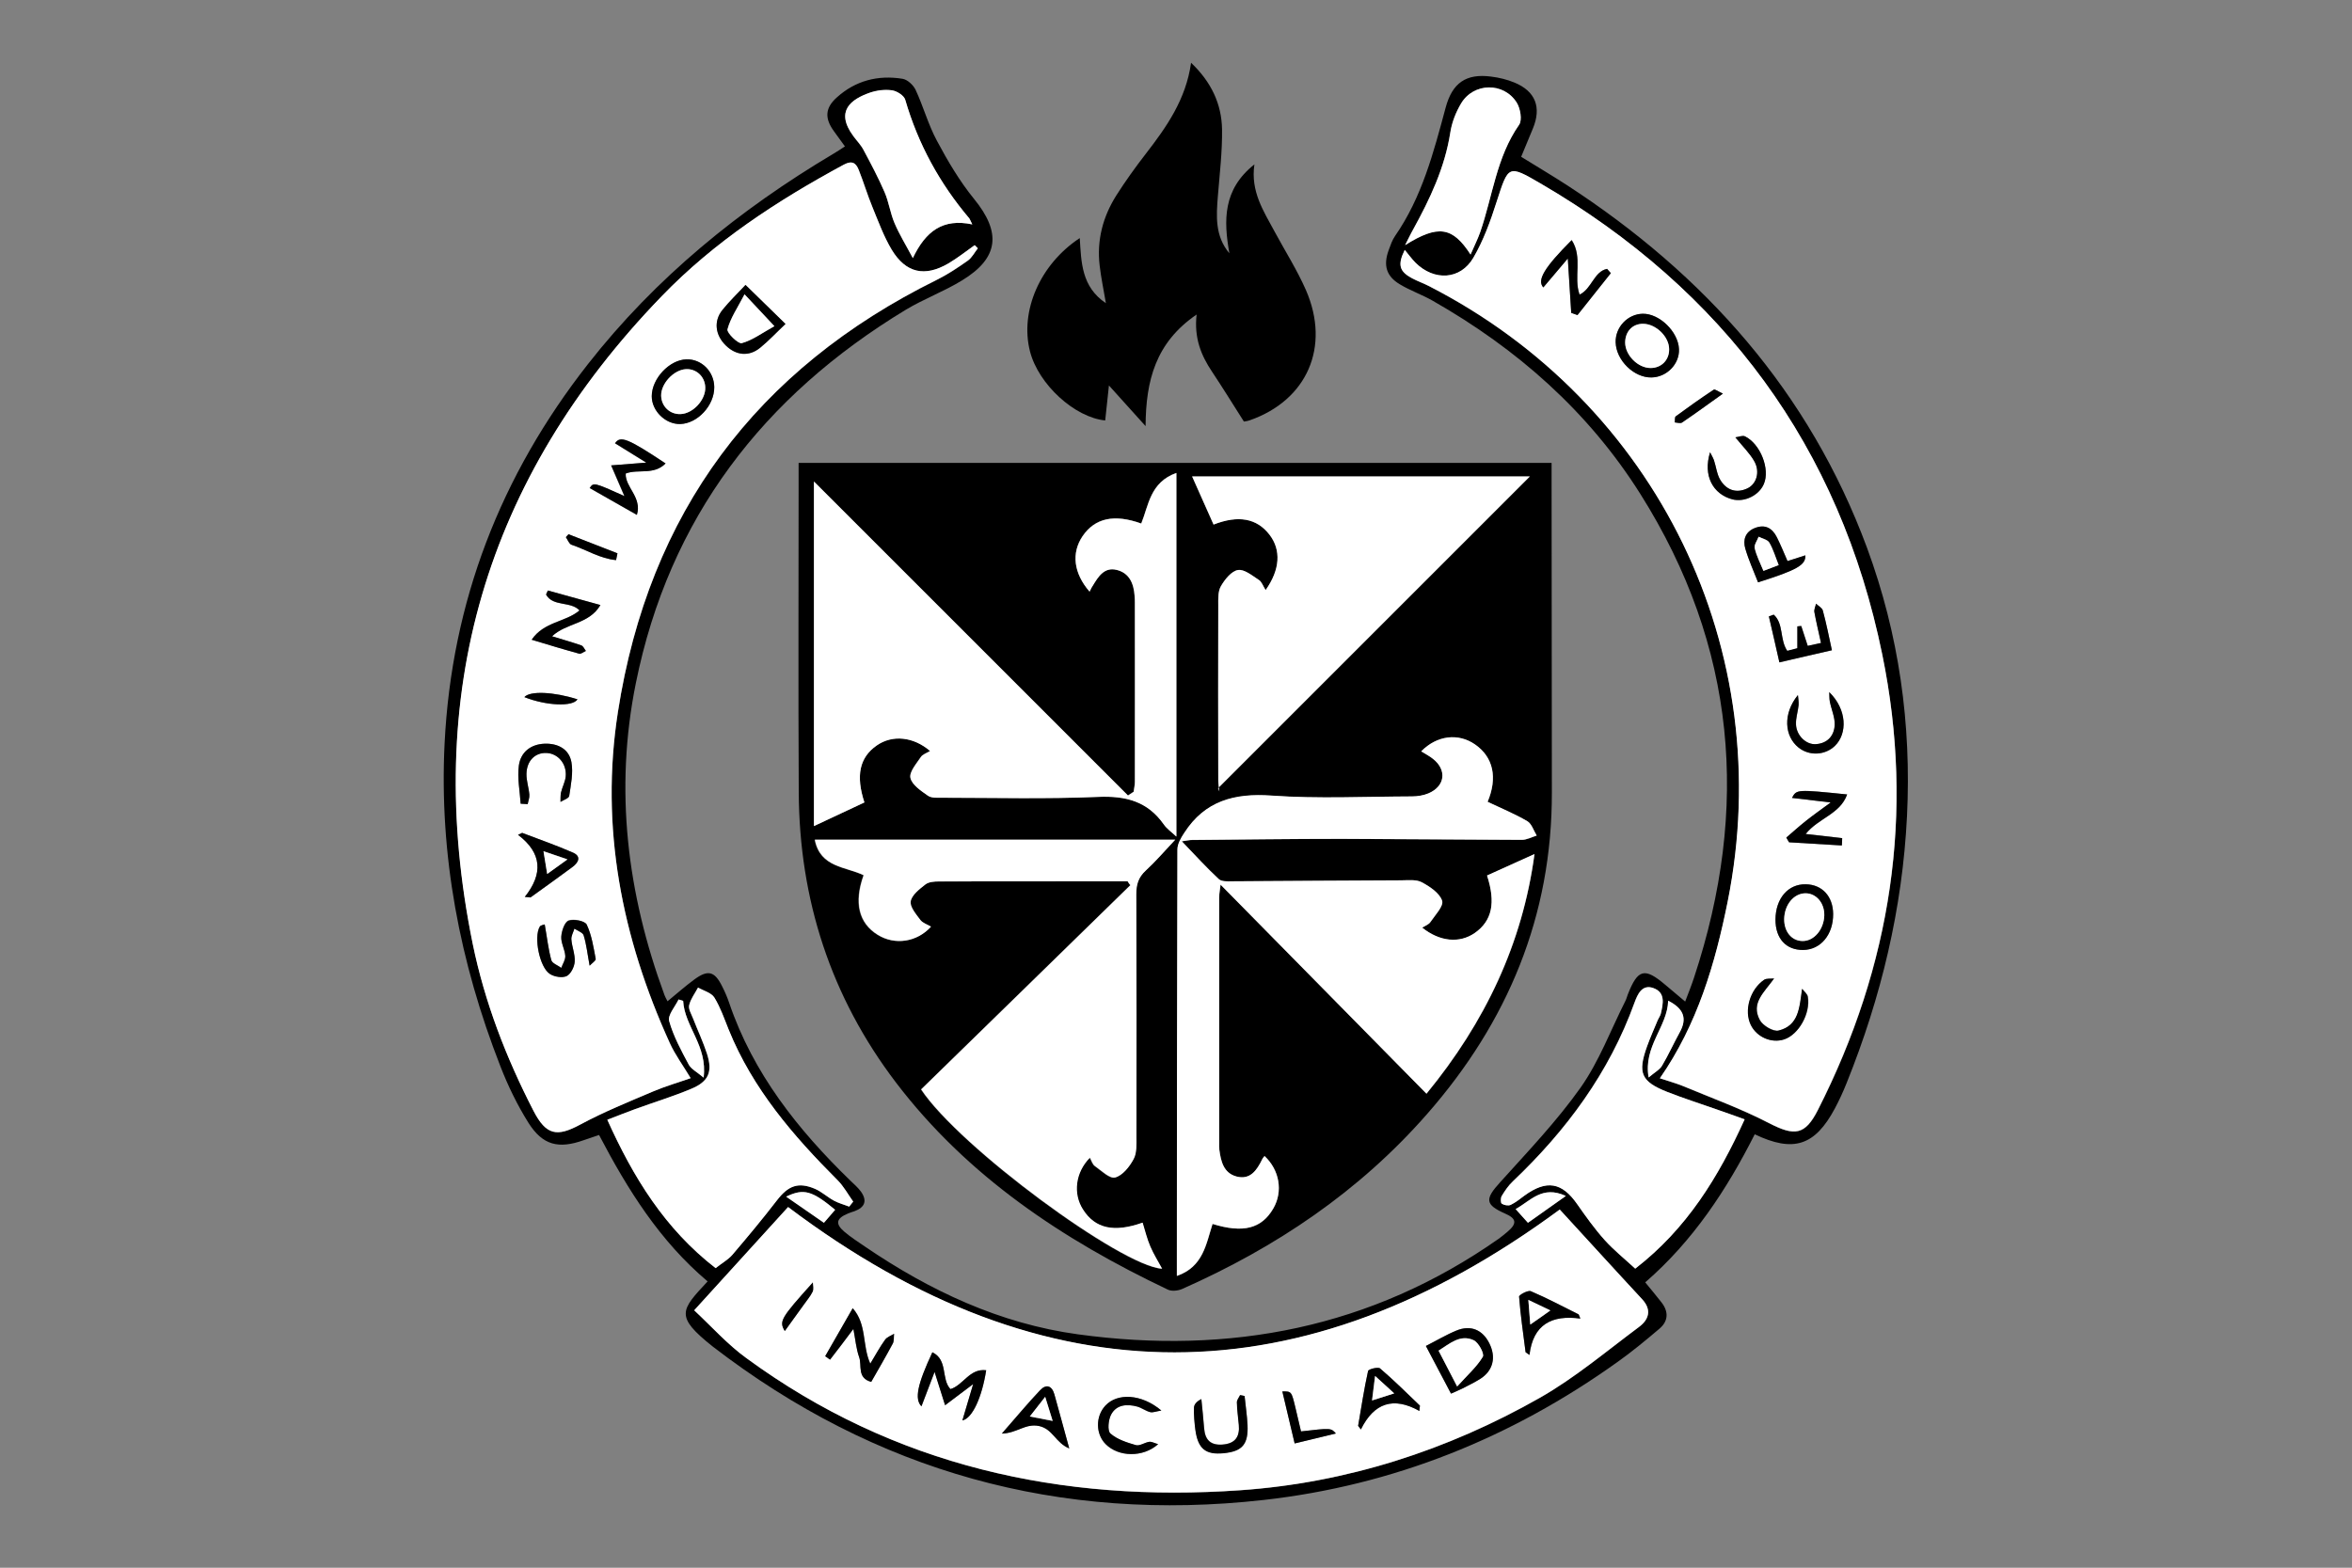 <?xml version="1.0" encoding="utf-8"?>
<!-- Generator: Adobe Illustrator 27.0.0, SVG Export Plug-In . SVG Version: 6.00 Build 0)  -->
<svg version="1.1" id="Capa_1" xmlns="http://www.w3.org/2000/svg" xmlns:xlink="http://www.w3.org/1999/xlink" x="0px" y="0px"
	 viewBox="0 0 170.08 113.39" style="enable-background:new 0 0 170.08 113.39;" xml:space="preserve">
<rect x="0" y="0" width="170.08" height="113.39" fill="#808080" stroke="none"/>
<style type="text/css">
	.st0{fill:#0056B4;}
	.st1{fill:#08226E;}
	.st2{fill:#969494;}
	.st3{fill:#9DBA43;}
	.st4{fill:#7E9D33;}
	.st5{fill:#D88E14;}
	.st6{fill:#D4810D;}
	.st7{fill:#E2AA32;}
	.st8{fill:#CB6323;}
	.st9{fill:#0B3D5C;}
	.st10{fill:#798490;}
	.st11{fill:none;stroke:#0B3D5C;stroke-width:0.098;stroke-miterlimit:10;}
	.st12{fill:#8DBA38;stroke:#8DBA38;stroke-width:0.15;stroke-miterlimit:10;}
	.st13{fill:#0082BE;stroke:#0082BE;stroke-width:0.15;stroke-miterlimit:10;}
	.st14{fill:#0082BE;}
	.st15{fill:#FFFFFF;}
	.st16{fill:#8DBA38;}
	.st17{fill:#69A5CB;}
	.st18{fill:#93B85C;}
	.st19{fill:#B1B1B1;}
	.st20{fill:#1F2AA5;}
	.st21{fill:#B1B0B1;}
	.st22{fill:#E8E5F5;}
	.st23{fill:none;stroke:#1F2AA5;stroke-width:0.359;stroke-linecap:round;stroke-linejoin:round;stroke-miterlimit:10;}
	.st24{fill-rule:evenodd;clip-rule:evenodd;fill:#CA7A0B;}
	.st25{fill:#560B1A;}
	.st26{fill:#CA7A0B;}
	.st27{fill:#004384;}
	.st28{fill:#003380;}
	.st29{fill:#C01918;}
	.st30{fill:#72A83D;}
	.st31{fill:#E6B54A;}
	.st32{fill:#D7C8A3;}
	.st33{fill:#815A2F;}
	.st34{fill:#6C4F2F;}
	.st35{fill:#BFA779;}
	.st36{fill:#191C17;}
	.st37{fill:#BD880E;}
	.st38{fill:#957319;}
	.st39{fill:#D44D7D;}
	.st40{fill:#D3E885;}
	.st41{fill:#93BA1F;}
	.st42{fill:#DBDDDC;}
	.st43{fill:#5C4113;}
	.st44{opacity:0.15;}
	.st45{clip-path:url(#SVGID_00000172432927384143648860000015993102926371154575_);fill:#191C17;}
	.st46{fill:#FEFEFE;}
	.st47{fill:#542D5D;}
	.st48{fill:#BF0811;}
	.st49{fill:#002E82;}
	
		.st50{clip-path:url(#SVGID_00000080918018580483440420000005278458317355089071_);fill:none;stroke:#FFFFFF;stroke-width:3.717;stroke-linejoin:round;}
	.st51{fill:none;stroke:#FFFFFF;stroke-width:3.717;stroke-linejoin:round;}
	
		.st52{clip-path:url(#SVGID_00000172426061141635884770000014907438007096585645_);fill:none;stroke:#FFFFFF;stroke-width:3.717;stroke-linejoin:round;}
	.st53{clip-path:url(#SVGID_00000029736173777295835780000013794340510461923467_);}
	.st54{clip-path:url(#SVGID_00000107555989887560369320000009030589390487818911_);}
	.st55{clip-path:url(#SVGID_00000077320324845866742020000018029526931870252452_);}
	.st56{clip-path:url(#SVGID_00000043435226469197955380000013286069555854515360_);}
	.st57{clip-path:url(#SVGID_00000179639085339385774140000009017028312936611239_);}
	.st58{clip-path:url(#SVGID_00000056406752804367936800000000974733446673226882_);}
	
		.st59{clip-path:url(#SVGID_00000133490425854607135000000011386853505414588831_);fill:none;stroke:#FFFFFF;stroke-width:3.717;stroke-linejoin:round;}
	.st60{clip-path:url(#SVGID_00000130642967689639211640000001092310537206882458_);fill:#CD6924;}
	.st61{clip-path:url(#SVGID_00000130642967689639211640000001092310537206882458_);fill:#CE6A24;}
	.st62{clip-path:url(#SVGID_00000130642967689639211640000001092310537206882458_);fill:#CE6B24;}
	.st63{clip-path:url(#SVGID_00000130642967689639211640000001092310537206882458_);fill:#CE6C24;}
	.st64{clip-path:url(#SVGID_00000130642967689639211640000001092310537206882458_);fill:#CE6D24;}
	.st65{clip-path:url(#SVGID_00000130642967689639211640000001092310537206882458_);fill:#CF6E24;}
	.st66{clip-path:url(#SVGID_00000130642967689639211640000001092310537206882458_);fill:#CF6E25;}
	.st67{clip-path:url(#SVGID_00000130642967689639211640000001092310537206882458_);fill:#CF6F25;}
	.st68{clip-path:url(#SVGID_00000130642967689639211640000001092310537206882458_);fill:#CF7025;}
	.st69{clip-path:url(#SVGID_00000130642967689639211640000001092310537206882458_);fill:#CF7125;}
	.st70{clip-path:url(#SVGID_00000130642967689639211640000001092310537206882458_);fill:#D07225;}
	.st71{clip-path:url(#SVGID_00000130642967689639211640000001092310537206882458_);fill:#D07325;}
	.st72{clip-path:url(#SVGID_00000130642967689639211640000001092310537206882458_);fill:#D07426;}
	.st73{clip-path:url(#SVGID_00000130642967689639211640000001092310537206882458_);fill:#D07526;}
	.st74{clip-path:url(#SVGID_00000130642967689639211640000001092310537206882458_);fill:#D17626;}
	.st75{clip-path:url(#SVGID_00000130642967689639211640000001092310537206882458_);fill:#D17726;}
	.st76{clip-path:url(#SVGID_00000130642967689639211640000001092310537206882458_);fill:#D17826;}
	.st77{clip-path:url(#SVGID_00000130642967689639211640000001092310537206882458_);fill:#D27826;}
	.st78{clip-path:url(#SVGID_00000130642967689639211640000001092310537206882458_);fill:#D27927;}
	.st79{clip-path:url(#SVGID_00000130642967689639211640000001092310537206882458_);fill:#D27A27;}
	.st80{clip-path:url(#SVGID_00000130642967689639211640000001092310537206882458_);fill:#D27B27;}
	.st81{clip-path:url(#SVGID_00000130642967689639211640000001092310537206882458_);fill:#D37C27;}
	.st82{clip-path:url(#SVGID_00000130642967689639211640000001092310537206882458_);fill:#D37D27;}
	.st83{clip-path:url(#SVGID_00000130642967689639211640000001092310537206882458_);fill:#D37E28;}
	.st84{clip-path:url(#SVGID_00000130642967689639211640000001092310537206882458_);fill:#D37F28;}
	.st85{clip-path:url(#SVGID_00000130642967689639211640000001092310537206882458_);fill:#D47F28;}
	.st86{clip-path:url(#SVGID_00000130642967689639211640000001092310537206882458_);fill:#D48028;}
	.st87{clip-path:url(#SVGID_00000130642967689639211640000001092310537206882458_);fill:#D48128;}
	.st88{clip-path:url(#SVGID_00000130642967689639211640000001092310537206882458_);fill:#D58228;}
	.st89{clip-path:url(#SVGID_00000130642967689639211640000001092310537206882458_);fill:#D58328;}
	.st90{clip-path:url(#SVGID_00000130642967689639211640000001092310537206882458_);fill:#D58329;}
	.st91{clip-path:url(#SVGID_00000130642967689639211640000001092310537206882458_);fill:#D58429;}
	.st92{clip-path:url(#SVGID_00000130642967689639211640000001092310537206882458_);fill:#D58529;}
	.st93{clip-path:url(#SVGID_00000130642967689639211640000001092310537206882458_);fill:#D68529;}
	.st94{clip-path:url(#SVGID_00000130642967689639211640000001092310537206882458_);fill:#D68629;}
	.st95{clip-path:url(#SVGID_00000130642967689639211640000001092310537206882458_);fill:#D68729;}
	.st96{clip-path:url(#SVGID_00000130642967689639211640000001092310537206882458_);fill:#D6882A;}
	.st97{clip-path:url(#SVGID_00000130642967689639211640000001092310537206882458_);fill:#D7892A;}
	.st98{clip-path:url(#SVGID_00000130642967689639211640000001092310537206882458_);fill:#D78A2A;}
	.st99{clip-path:url(#SVGID_00000130642967689639211640000001092310537206882458_);fill:#D78B2A;}
	.st100{clip-path:url(#SVGID_00000130642967689639211640000001092310537206882458_);fill:#D88C2A;}
	.st101{clip-path:url(#SVGID_00000130642967689639211640000001092310537206882458_);fill:#D88D2B;}
	.st102{clip-path:url(#SVGID_00000130642967689639211640000001092310537206882458_);fill:#D88E2B;}
	.st103{clip-path:url(#SVGID_00000130642967689639211640000001092310537206882458_);fill:#D98F2B;}
	.st104{clip-path:url(#SVGID_00000130642967689639211640000001092310537206882458_);fill:#D9902B;}
	.st105{clip-path:url(#SVGID_00000130642967689639211640000001092310537206882458_);fill:#D9912C;}
	.st106{clip-path:url(#SVGID_00000130642967689639211640000001092310537206882458_);fill:#D9922C;}
	.st107{clip-path:url(#SVGID_00000130642967689639211640000001092310537206882458_);fill:#DA922C;}
	.st108{clip-path:url(#SVGID_00000130642967689639211640000001092310537206882458_);fill:#DA932C;}
	.st109{clip-path:url(#SVGID_00000130642967689639211640000001092310537206882458_);fill:#DA942C;}
	.st110{clip-path:url(#SVGID_00000130642967689639211640000001092310537206882458_);fill:#DB952C;}
	.st111{clip-path:url(#SVGID_00000130642967689639211640000001092310537206882458_);fill:#DB962D;}
	.st112{clip-path:url(#SVGID_00000130642967689639211640000001092310537206882458_);fill:#DB972D;}
	.st113{clip-path:url(#SVGID_00000130642967689639211640000001092310537206882458_);fill:#DC982D;}
	.st114{clip-path:url(#SVGID_00000130642967689639211640000001092310537206882458_);fill:#DC992D;}
	.st115{clip-path:url(#SVGID_00000130642967689639211640000001092310537206882458_);fill:#DC9A2E;}
	.st116{clip-path:url(#SVGID_00000130642967689639211640000001092310537206882458_);fill:#DD9B2E;}
	.st117{clip-path:url(#SVGID_00000130642967689639211640000001092310537206882458_);fill:#DD9C2E;}
	.st118{clip-path:url(#SVGID_00000130642967689639211640000001092310537206882458_);fill:#DD9D2E;}
	.st119{clip-path:url(#SVGID_00000130642967689639211640000001092310537206882458_);fill:#DE9E2E;}
	.st120{clip-path:url(#SVGID_00000130642967689639211640000001092310537206882458_);fill:#DE9F2F;}
	.st121{clip-path:url(#SVGID_00000130642967689639211640000001092310537206882458_);fill:#DEA02F;}
	.st122{clip-path:url(#SVGID_00000130642967689639211640000001092310537206882458_);fill:#DFA12F;}
	.st123{clip-path:url(#SVGID_00000130642967689639211640000001092310537206882458_);fill:#DFA22F;}
	.st124{clip-path:url(#SVGID_00000130642967689639211640000001092310537206882458_);fill:#DFA330;}
	.st125{clip-path:url(#SVGID_00000130642967689639211640000001092310537206882458_);fill:#E0A430;}
	.st126{clip-path:url(#SVGID_00000130642967689639211640000001092310537206882458_);fill:#E0A530;}
	.st127{clip-path:url(#SVGID_00000130642967689639211640000001092310537206882458_);fill:#E0A630;}
	.st128{clip-path:url(#SVGID_00000130642967689639211640000001092310537206882458_);fill:#E1A730;}
	.st129{clip-path:url(#SVGID_00000130642967689639211640000001092310537206882458_);fill:#E1A831;}
	.st130{clip-path:url(#SVGID_00000130642967689639211640000001092310537206882458_);fill:#E2A931;}
	.st131{clip-path:url(#SVGID_00000130642967689639211640000001092310537206882458_);fill:#E2AA31;}
	.st132{clip-path:url(#SVGID_00000130642967689639211640000001092310537206882458_);fill:#E2AB31;}
	.st133{clip-path:url(#SVGID_00000130642967689639211640000001092310537206882458_);fill:#E3AC32;}
	.st134{clip-path:url(#SVGID_00000130642967689639211640000001092310537206882458_);fill:#E3AD32;}
	.st135{clip-path:url(#SVGID_00000130642967689639211640000001092310537206882458_);fill:#E3AE32;}
	.st136{clip-path:url(#SVGID_00000130642967689639211640000001092310537206882458_);fill:#E4AE32;}
	.st137{clip-path:url(#SVGID_00000130642967689639211640000001092310537206882458_);fill:#E4AF32;}
	.st138{clip-path:url(#SVGID_00000130642967689639211640000001092310537206882458_);fill:#E4B032;}
	.st139{clip-path:url(#SVGID_00000130642967689639211640000001092310537206882458_);fill:#E4B133;}
	.st140{clip-path:url(#SVGID_00000130642967689639211640000001092310537206882458_);fill:#E5B133;}
	.st141{clip-path:url(#SVGID_00000130642967689639211640000001092310537206882458_);fill:#E5B233;}
	.st142{clip-path:url(#SVGID_00000130642967689639211640000001092310537206882458_);fill:#E5B333;}
	.st143{clip-path:url(#SVGID_00000130642967689639211640000001092310537206882458_);fill:#E6B433;}
	.st144{clip-path:url(#SVGID_00000130642967689639211640000001092310537206882458_);fill:#E6B534;}
	.st145{clip-path:url(#SVGID_00000130642967689639211640000001092310537206882458_);fill:#E6B634;}
	.st146{clip-path:url(#SVGID_00000130642967689639211640000001092310537206882458_);fill:#E7B734;}
	.st147{clip-path:url(#SVGID_00000130642967689639211640000001092310537206882458_);fill:#E7B834;}
	.st148{clip-path:url(#SVGID_00000130642967689639211640000001092310537206882458_);fill:#E8B934;}
	.st149{clip-path:url(#SVGID_00000130642967689639211640000001092310537206882458_);fill:#E8BA35;}
	.st150{clip-path:url(#SVGID_00000130642967689639211640000001092310537206882458_);fill:#E8BB35;}
	.st151{clip-path:url(#SVGID_00000130642967689639211640000001092310537206882458_);fill:#E9BC35;}
	.st152{clip-path:url(#SVGID_00000130642967689639211640000001092310537206882458_);fill:#E9BD35;}
	.st153{clip-path:url(#SVGID_00000130642967689639211640000001092310537206882458_);fill:#E9BE35;}
	.st154{clip-path:url(#SVGID_00000130642967689639211640000001092310537206882458_);fill:#EABE36;}
	.st155{clip-path:url(#SVGID_00000130642967689639211640000001092310537206882458_);fill:#EABF36;}
	.st156{clip-path:url(#SVGID_00000130642967689639211640000001092310537206882458_);fill:#EAC036;}
	.st157{clip-path:url(#SVGID_00000130642967689639211640000001092310537206882458_);fill:#EBC136;}
	.st158{clip-path:url(#SVGID_00000130642967689639211640000001092310537206882458_);fill:#EBC236;}
	.st159{clip-path:url(#SVGID_00000130642967689639211640000001092310537206882458_);fill:#EBC336;}
	.st160{clip-path:url(#SVGID_00000130642967689639211640000001092310537206882458_);fill:#ECC337;}
	.st161{clip-path:url(#SVGID_00000130642967689639211640000001092310537206882458_);fill:#ECC437;}
	.st162{clip-path:url(#SVGID_00000130642967689639211640000001092310537206882458_);fill:#ECC537;}
	.st163{clip-path:url(#SVGID_00000130642967689639211640000001092310537206882458_);fill:#EDC637;}
	.st164{clip-path:url(#SVGID_00000130642967689639211640000001092310537206882458_);fill:#EDC737;}
	.st165{clip-path:url(#SVGID_00000130642967689639211640000001092310537206882458_);fill:#EDC837;}
	.st166{clip-path:url(#SVGID_00000130642967689639211640000001092310537206882458_);fill:#EEC938;}
	.st167{clip-path:url(#SVGID_00000130642967689639211640000001092310537206882458_);fill:#EECA38;}
	.st168{clip-path:url(#SVGID_00000130642967689639211640000001092310537206882458_);fill:#EFCB38;}
	.st169{clip-path:url(#SVGID_00000130642967689639211640000001092310537206882458_);fill:#EFCC38;}
	.st170{clip-path:url(#SVGID_00000130642967689639211640000001092310537206882458_);fill:#F0CD38;}
	.st171{clip-path:url(#SVGID_00000130642967689639211640000001092310537206882458_);fill:#F0CE39;}
	.st172{clip-path:url(#SVGID_00000130642967689639211640000001092310537206882458_);fill:#F0CF39;}
	.st173{clip-path:url(#SVGID_00000130642967689639211640000001092310537206882458_);fill:#F1D039;}
	.st174{clip-path:url(#SVGID_00000130642967689639211640000001092310537206882458_);fill:#F1D139;}
	.st175{clip-path:url(#SVGID_00000130642967689639211640000001092310537206882458_);fill:#F1D239;}
	.st176{clip-path:url(#SVGID_00000130642967689639211640000001092310537206882458_);fill:#F2D239;}
	.st177{clip-path:url(#SVGID_00000130642967689639211640000001092310537206882458_);fill:#F2D33A;}
	.st178{clip-path:url(#SVGID_00000130642967689639211640000001092310537206882458_);fill:#F2D43A;}
	.st179{opacity:0.6;}
	.st180{fill:#BD7712;}
	.st181{fill:#1E1D1B;}
	.st182{clip-path:url(#SVGID_00000173143833346089354400000000967769308760394884_);fill:#F1D850;}
	.st183{clip-path:url(#SVGID_00000173143833346089354400000000967769308760394884_);fill:#F1D74F;}
	.st184{clip-path:url(#SVGID_00000173143833346089354400000000967769308760394884_);fill:#F0D64F;}
	.st185{clip-path:url(#SVGID_00000173143833346089354400000000967769308760394884_);fill:#F0D64E;}
	.st186{clip-path:url(#SVGID_00000173143833346089354400000000967769308760394884_);fill:#F0D54E;}
	.st187{clip-path:url(#SVGID_00000173143833346089354400000000967769308760394884_);fill:#F0D44D;}
	.st188{clip-path:url(#SVGID_00000173143833346089354400000000967769308760394884_);fill:#EAC241;}
	.st189{clip-path:url(#SVGID_00000173143833346089354400000000967769308760394884_);fill:#EAC240;}
	.st190{clip-path:url(#SVGID_00000173143833346089354400000000967769308760394884_);fill:#EAC140;}
	.st191{clip-path:url(#SVGID_00000173143833346089354400000000967769308760394884_);fill:#E9C03F;}
	.st192{clip-path:url(#SVGID_00000173143833346089354400000000967769308760394884_);fill:#E9BF3F;}
	.st193{clip-path:url(#SVGID_00000173143833346089354400000000967769308760394884_);fill:#E9BF3E;}
	.st194{clip-path:url(#SVGID_00000173143833346089354400000000967769308760394884_);fill:#E9BE3E;}
	.st195{clip-path:url(#SVGID_00000173143833346089354400000000967769308760394884_);fill:#E8BD3D;}
	.st196{clip-path:url(#SVGID_00000173143833346089354400000000967769308760394884_);fill:#E8BC3C;}
	.st197{clip-path:url(#SVGID_00000173143833346089354400000000967769308760394884_);fill:#E8BB3B;}
	.st198{clip-path:url(#SVGID_00000173143833346089354400000000967769308760394884_);fill:#E7BA3B;}
	.st199{clip-path:url(#SVGID_00000173143833346089354400000000967769308760394884_);fill:#E7B93A;}
	.st200{clip-path:url(#SVGID_00000173143833346089354400000000967769308760394884_);fill:#E7B839;}
	.st201{clip-path:url(#SVGID_00000173143833346089354400000000967769308760394884_);fill:#F7ED5F;}
	.st202{clip-path:url(#SVGID_00000173143833346089354400000000967769308760394884_);fill:#F7EC5F;}
	.st203{clip-path:url(#SVGID_00000173143833346089354400000000967769308760394884_);fill:#F7EC5E;}
	.st204{clip-path:url(#SVGID_00000173143833346089354400000000967769308760394884_);fill:#F7EB5E;}
	.st205{clip-path:url(#SVGID_00000173143833346089354400000000967769308760394884_);fill:#F7EB5D;}
	.st206{clip-path:url(#SVGID_00000173143833346089354400000000967769308760394884_);fill:#F7EA5D;}
	.st207{clip-path:url(#SVGID_00000173143833346089354400000000967769308760394884_);fill:#F6EA5D;}
	.st208{clip-path:url(#SVGID_00000173143833346089354400000000967769308760394884_);fill:#F6E95C;}
	.st209{clip-path:url(#SVGID_00000173143833346089354400000000967769308760394884_);fill:#F6E85C;}
	.st210{clip-path:url(#SVGID_00000173143833346089354400000000967769308760394884_);fill:#F6E85B;}
	.st211{clip-path:url(#SVGID_00000173143833346089354400000000967769308760394884_);fill:#F6E75B;}
	.st212{clip-path:url(#SVGID_00000173143833346089354400000000967769308760394884_);fill:#F6E75A;}
	.st213{clip-path:url(#SVGID_00000173143833346089354400000000967769308760394884_);fill:#F5E65A;}
	.st214{clip-path:url(#SVGID_00000173143833346089354400000000967769308760394884_);fill:#E7B738;}
	.st215{clip-path:url(#SVGID_00000173143833346089354400000000967769308760394884_);fill:#E6B638;}
	.st216{clip-path:url(#SVGID_00000173143833346089354400000000967769308760394884_);fill:#E6B637;}
	.st217{clip-path:url(#SVGID_00000173143833346089354400000000967769308760394884_);fill:#E6B537;}
	.st218{clip-path:url(#SVGID_00000173143833346089354400000000967769308760394884_);fill:#E6B436;}
	.st219{clip-path:url(#SVGID_00000173143833346089354400000000967769308760394884_);fill:#E5B335;}
	.st220{clip-path:url(#SVGID_00000173143833346089354400000000967769308760394884_);fill:#E5B234;}
	.st221{clip-path:url(#SVGID_00000173143833346089354400000000967769308760394884_);fill:#E5B134;}
	.st222{clip-path:url(#SVGID_00000173143833346089354400000000967769308760394884_);fill:#E4B033;}
	.st223{clip-path:url(#SVGID_00000173143833346089354400000000967769308760394884_);fill:#E4B032;}
	.st224{clip-path:url(#SVGID_00000173143833346089354400000000967769308760394884_);fill:#E4AF32;}
	.st225{clip-path:url(#SVGID_00000173143833346089354400000000967769308760394884_);fill:#F5E559;}
	.st226{clip-path:url(#SVGID_00000173143833346089354400000000967769308760394884_);fill:#F5E459;}
	.st227{clip-path:url(#SVGID_00000173143833346089354400000000967769308760394884_);fill:#F5E458;}
	.st228{clip-path:url(#SVGID_00000173143833346089354400000000967769308760394884_);fill:#EED04A;}
	.st229{clip-path:url(#SVGID_00000173143833346089354400000000967769308760394884_);fill:#EECF4A;}
	.st230{clip-path:url(#SVGID_00000173143833346089354400000000967769308760394884_);fill:#EECF49;}
	.st231{clip-path:url(#SVGID_00000173143833346089354400000000967769308760394884_);fill:#EECE49;}
	.st232{clip-path:url(#SVGID_00000173143833346089354400000000967769308760394884_);fill:#EECD48;}
	.st233{clip-path:url(#SVGID_00000173143833346089354400000000967769308760394884_);fill:#EDCC48;}
	.st234{clip-path:url(#SVGID_00000173143833346089354400000000967769308760394884_);fill:#EDCC47;}
	.st235{clip-path:url(#SVGID_00000173143833346089354400000000967769308760394884_);fill:#EDCB47;}
	.st236{clip-path:url(#SVGID_00000173143833346089354400000000967769308760394884_);fill:#F4E156;}
	.st237{clip-path:url(#SVGID_00000173143833346089354400000000967769308760394884_);fill:#F4E056;}
	.st238{clip-path:url(#SVGID_00000173143833346089354400000000967769308760394884_);fill:#F3E055;}
	.st239{clip-path:url(#SVGID_00000173143833346089354400000000967769308760394884_);fill:#F3DF55;}
	.st240{clip-path:url(#SVGID_00000173143833346089354400000000967769308760394884_);fill:#F3DE54;}
	.st241{clip-path:url(#SVGID_00000173143833346089354400000000967769308760394884_);fill:#F3DD53;}
	.st242{clip-path:url(#SVGID_00000173143833346089354400000000967769308760394884_);fill:#F2DC53;}
	.st243{clip-path:url(#SVGID_00000173143833346089354400000000967769308760394884_);fill:#F2DC52;}
	.st244{clip-path:url(#SVGID_00000173143833346089354400000000967769308760394884_);fill:#F2DB52;}
	.st245{clip-path:url(#SVGID_00000173143833346089354400000000967769308760394884_);fill:#F2DA52;}
	.st246{clip-path:url(#SVGID_00000173143833346089354400000000967769308760394884_);fill:#F1DA51;}
	.st247{clip-path:url(#SVGID_00000173143833346089354400000000967769308760394884_);fill:#F4E358;}
	.st248{clip-path:url(#SVGID_00000173143833346089354400000000967769308760394884_);fill:#F4E257;}
	.st249{clip-path:url(#SVGID_00000173143833346089354400000000967769308760394884_);fill:#ECC744;}
	.st250{clip-path:url(#SVGID_00000173143833346089354400000000967769308760394884_);fill:#EBC744;}
	.st251{clip-path:url(#SVGID_00000173143833346089354400000000967769308760394884_);fill:#EBC643;}
	.st252{clip-path:url(#SVGID_00000173143833346089354400000000967769308760394884_);fill:#EBC543;}
	.st253{clip-path:url(#SVGID_00000173143833346089354400000000967769308760394884_);fill:#EBC442;}
	.st254{clip-path:url(#SVGID_00000173143833346089354400000000967769308760394884_);fill:#EAC341;}
	.st255{clip-path:url(#SVGID_00000173143833346089354400000000967769308760394884_);fill:#F7ED60;}
	.st256{fill-rule:evenodd;clip-rule:evenodd;}
	.st257{fill-rule:evenodd;clip-rule:evenodd;fill:#46002E;}
	.st258{fill-rule:evenodd;clip-rule:evenodd;fill:#D2F1BB;}
	.st259{fill-rule:evenodd;clip-rule:evenodd;fill:#7FD344;}
	.st260{fill-rule:evenodd;clip-rule:evenodd;fill:#FFFFFF;}
	.st261{fill:#70A83B;}
	.st262{opacity:0.65;clip-path:url(#SVGID_00000096050219244635358210000008467071093792870049_);}
	.st263{fill:#FEEE00;}
	.st264{opacity:0.65;clip-path:url(#SVGID_00000038398620140798633180000007155538607240379032_);}
	.st265{opacity:0.65;clip-path:url(#SVGID_00000147928715580995851050000011784119062143358110_);}
	.st266{opacity:0.65;clip-path:url(#SVGID_00000179630942745213447060000015358881966702911377_);}
	.st267{opacity:0.65;clip-path:url(#SVGID_00000117652193410086777060000002710794916224599725_);}
	.st268{opacity:0.65;clip-path:url(#SVGID_00000073720728570123017020000011573296605520505991_);}
	.st269{clip-path:url(#SVGID_00000162348214208151625040000006293917446385941644_);fill:#AD2A4D;}
	.st270{clip-path:url(#SVGID_00000162348214208151625040000006293917446385941644_);fill:#AE2C4D;}
	.st271{clip-path:url(#SVGID_00000162348214208151625040000006293917446385941644_);fill:#AE2D4E;}
	.st272{clip-path:url(#SVGID_00000162348214208151625040000006293917446385941644_);fill:#AF2F4F;}
	.st273{clip-path:url(#SVGID_00000162348214208151625040000006293917446385941644_);fill:#AF3050;}
	.st274{clip-path:url(#SVGID_00000162348214208151625040000006293917446385941644_);fill:#AF3250;}
	.st275{clip-path:url(#SVGID_00000162348214208151625040000006293917446385941644_);fill:#B03351;}
	.st276{clip-path:url(#SVGID_00000162348214208151625040000006293917446385941644_);fill:#B03452;}
	.st277{clip-path:url(#SVGID_00000162348214208151625040000006293917446385941644_);fill:#B03552;}
	.st278{clip-path:url(#SVGID_00000162348214208151625040000006293917446385941644_);fill:#B13653;}
	.st279{clip-path:url(#SVGID_00000162348214208151625040000006293917446385941644_);fill:#B13754;}
	.st280{clip-path:url(#SVGID_00000162348214208151625040000006293917446385941644_);fill:#B13955;}
	.st281{clip-path:url(#SVGID_00000162348214208151625040000006293917446385941644_);fill:#B23A55;}
	.st282{clip-path:url(#SVGID_00000162348214208151625040000006293917446385941644_);fill:#B23B56;}
	.st283{clip-path:url(#SVGID_00000162348214208151625040000006293917446385941644_);fill:#B33C57;}
	.st284{clip-path:url(#SVGID_00000162348214208151625040000006293917446385941644_);fill:#B33D57;}
	.st285{clip-path:url(#SVGID_00000162348214208151625040000006293917446385941644_);fill:#B33E58;}
	.st286{clip-path:url(#SVGID_00000162348214208151625040000006293917446385941644_);fill:#B43F59;}
	.st287{clip-path:url(#SVGID_00000162348214208151625040000006293917446385941644_);fill:#B44059;}
	.st288{clip-path:url(#SVGID_00000162348214208151625040000006293917446385941644_);fill:#B4415A;}
	.st289{clip-path:url(#SVGID_00000162348214208151625040000006293917446385941644_);fill:#B5425B;}
	.st290{clip-path:url(#SVGID_00000162348214208151625040000006293917446385941644_);fill:#B5435C;}
	.st291{clip-path:url(#SVGID_00000162348214208151625040000006293917446385941644_);fill:#B6445C;}
	.st292{clip-path:url(#SVGID_00000162348214208151625040000006293917446385941644_);fill:#B6455D;}
	.st293{clip-path:url(#SVGID_00000162348214208151625040000006293917446385941644_);fill:#B6465E;}
	.st294{clip-path:url(#SVGID_00000162348214208151625040000006293917446385941644_);fill:#B7475E;}
	.st295{clip-path:url(#SVGID_00000162348214208151625040000006293917446385941644_);fill:#B7485F;}
	.st296{clip-path:url(#SVGID_00000162348214208151625040000006293917446385941644_);fill:#B74860;}
	.st297{clip-path:url(#SVGID_00000162348214208151625040000006293917446385941644_);fill:#B84961;}
	.st298{clip-path:url(#SVGID_00000162348214208151625040000006293917446385941644_);fill:#B84A61;}
	.st299{clip-path:url(#SVGID_00000162348214208151625040000006293917446385941644_);fill:#B84B62;}
	.st300{clip-path:url(#SVGID_00000162348214208151625040000006293917446385941644_);fill:#B94C63;}
	.st301{clip-path:url(#SVGID_00000162348214208151625040000006293917446385941644_);fill:#B94D63;}
	.st302{clip-path:url(#SVGID_00000162348214208151625040000006293917446385941644_);fill:#BA4E64;}
	.st303{clip-path:url(#SVGID_00000162348214208151625040000006293917446385941644_);fill:#BA4E65;}
	.st304{clip-path:url(#SVGID_00000162348214208151625040000006293917446385941644_);fill:#BA4F65;}
	.st305{clip-path:url(#SVGID_00000162348214208151625040000006293917446385941644_);fill:#BB5066;}
	.st306{clip-path:url(#SVGID_00000162348214208151625040000006293917446385941644_);fill:#BB5167;}
	.st307{clip-path:url(#SVGID_00000162348214208151625040000006293917446385941644_);fill:#BB5268;}
	.st308{clip-path:url(#SVGID_00000162348214208151625040000006293917446385941644_);fill:#BC5268;}
	.st309{clip-path:url(#SVGID_00000162348214208151625040000006293917446385941644_);fill:#BC5369;}
	.st310{clip-path:url(#SVGID_00000162348214208151625040000006293917446385941644_);fill:#BC546A;}
	.st311{clip-path:url(#SVGID_00000162348214208151625040000006293917446385941644_);fill:#BD556A;}
	.st312{clip-path:url(#SVGID_00000162348214208151625040000006293917446385941644_);fill:#BD556B;}
	.st313{clip-path:url(#SVGID_00000162348214208151625040000006293917446385941644_);fill:#BD566C;}
	.st314{clip-path:url(#SVGID_00000162348214208151625040000006293917446385941644_);fill:#BE576D;}
	.st315{clip-path:url(#SVGID_00000162348214208151625040000006293917446385941644_);fill:#BE586D;}
	.st316{clip-path:url(#SVGID_00000162348214208151625040000006293917446385941644_);fill:#BE586E;}
	.st317{clip-path:url(#SVGID_00000162348214208151625040000006293917446385941644_);fill:#BF596F;}
	.st318{clip-path:url(#SVGID_00000162348214208151625040000006293917446385941644_);fill:#BF5A6F;}
	.st319{clip-path:url(#SVGID_00000162348214208151625040000006293917446385941644_);fill:#BF5B70;}
	.st320{clip-path:url(#SVGID_00000162348214208151625040000006293917446385941644_);fill:#C05B71;}
	.st321{clip-path:url(#SVGID_00000162348214208151625040000006293917446385941644_);fill:#C05C72;}
	.st322{clip-path:url(#SVGID_00000162348214208151625040000006293917446385941644_);fill:#C15D72;}
	.st323{clip-path:url(#SVGID_00000162348214208151625040000006293917446385941644_);fill:#C15D73;}
	.st324{clip-path:url(#SVGID_00000162348214208151625040000006293917446385941644_);fill:#C15E74;}
	.st325{clip-path:url(#SVGID_00000162348214208151625040000006293917446385941644_);fill:#C25F74;}
	.st326{clip-path:url(#SVGID_00000162348214208151625040000006293917446385941644_);fill:#C26075;}
	.st327{clip-path:url(#SVGID_00000162348214208151625040000006293917446385941644_);fill:#C26076;}
	.st328{clip-path:url(#SVGID_00000162348214208151625040000006293917446385941644_);fill:#C36177;}
	.st329{clip-path:url(#SVGID_00000162348214208151625040000006293917446385941644_);fill:#C36277;}
	.st330{clip-path:url(#SVGID_00000162348214208151625040000006293917446385941644_);fill:#C36278;}
	.st331{clip-path:url(#SVGID_00000162348214208151625040000006293917446385941644_);fill:#C46379;}
	.st332{clip-path:url(#SVGID_00000162348214208151625040000006293917446385941644_);fill:#C4647A;}
	.st333{clip-path:url(#SVGID_00000162348214208151625040000006293917446385941644_);fill:#C5647A;}
	.st334{clip-path:url(#SVGID_00000162348214208151625040000006293917446385941644_);fill:#C5657B;}
	.st335{clip-path:url(#SVGID_00000162348214208151625040000006293917446385941644_);fill:#C5667C;}
	.st336{clip-path:url(#SVGID_00000162348214208151625040000006293917446385941644_);fill:#C6667C;}
	.st337{clip-path:url(#SVGID_00000162348214208151625040000006293917446385941644_);fill:#C6677D;}
	.st338{clip-path:url(#SVGID_00000162348214208151625040000006293917446385941644_);fill:#C6687E;}
	.st339{clip-path:url(#SVGID_00000162348214208151625040000006293917446385941644_);fill:#C7687F;}
	.st340{clip-path:url(#SVGID_00000162348214208151625040000006293917446385941644_);fill:#C7697F;}
	.st341{clip-path:url(#SVGID_00000162348214208151625040000006293917446385941644_);fill:#C76A80;}
	.st342{clip-path:url(#SVGID_00000162348214208151625040000006293917446385941644_);fill:#C86A81;}
	.st343{clip-path:url(#SVGID_00000162348214208151625040000006293917446385941644_);fill:#C86B82;}
	.st344{clip-path:url(#SVGID_00000162348214208151625040000006293917446385941644_);fill:#C86C82;}
	.st345{clip-path:url(#SVGID_00000162348214208151625040000006293917446385941644_);fill:#C96C83;}
	.st346{clip-path:url(#SVGID_00000162348214208151625040000006293917446385941644_);fill:#C96D84;}
	.st347{clip-path:url(#SVGID_00000162348214208151625040000006293917446385941644_);fill:#C96E85;}
	.st348{clip-path:url(#SVGID_00000162348214208151625040000006293917446385941644_);fill:#CA6E86;}
	.st349{clip-path:url(#SVGID_00000162348214208151625040000006293917446385941644_);fill:#CA6F86;}
	.st350{clip-path:url(#SVGID_00000162348214208151625040000006293917446385941644_);fill:#CA7087;}
	.st351{clip-path:url(#SVGID_00000162348214208151625040000006293917446385941644_);fill:#CB7088;}
	.st352{clip-path:url(#SVGID_00000162348214208151625040000006293917446385941644_);fill:#CB7189;}
	.st353{clip-path:url(#SVGID_00000162348214208151625040000006293917446385941644_);fill:#CB728A;}
	.st354{clip-path:url(#SVGID_00000162348214208151625040000006293917446385941644_);fill:#CC728A;}
	.st355{clip-path:url(#SVGID_00000162348214208151625040000006293917446385941644_);fill:#CC738B;}
	.st356{clip-path:url(#SVGID_00000162348214208151625040000006293917446385941644_);fill:#CC748C;}
	.st357{clip-path:url(#SVGID_00000162348214208151625040000006293917446385941644_);fill:#CD748D;}
	.st358{clip-path:url(#SVGID_00000162348214208151625040000006293917446385941644_);fill:#CD758E;}
	.st359{clip-path:url(#SVGID_00000162348214208151625040000006293917446385941644_);fill:#CD768E;}
	.st360{clip-path:url(#SVGID_00000162348214208151625040000006293917446385941644_);fill:#CD768F;}
	.st361{clip-path:url(#SVGID_00000162348214208151625040000006293917446385941644_);fill:#CE7790;}
	.st362{clip-path:url(#SVGID_00000162348214208151625040000006293917446385941644_);fill:#CE7891;}
	.st363{clip-path:url(#SVGID_00000162348214208151625040000006293917446385941644_);fill:#CE7892;}
	.st364{clip-path:url(#SVGID_00000162348214208151625040000006293917446385941644_);fill:#CF7993;}
	.st365{clip-path:url(#SVGID_00000162348214208151625040000006293917446385941644_);fill:#CF7A94;}
	.st366{clip-path:url(#SVGID_00000162348214208151625040000006293917446385941644_);fill:#D07B95;}
	.st367{clip-path:url(#SVGID_00000162348214208151625040000006293917446385941644_);fill:#D07B96;}
	.st368{clip-path:url(#SVGID_00000162348214208151625040000006293917446385941644_);fill:#D07C97;}
	.st369{clip-path:url(#SVGID_00000162348214208151625040000006293917446385941644_);fill:#D07D98;}
	.st370{fill:#D0B8C1;}
	.st371{fill:#898989;}
	.st372{fill:#001D85;}
	.st373{fill:#516BA5;}
	.st374{fill:#5EBDD4;}
	.st375{opacity:0.5;fill:#5EBDD4;}
	.st376{fill:#727176;}
	.st377{fill:#8DA5AF;}
	.st378{fill:#F59847;}
	.st379{fill:#4772B2;}
	.st380{fill:#00255A;}
	.st381{fill:#80A9E1;}
	.st382{fill:#00369C;}
	.st383{fill:#2670CA;}
	.st384{fill:#87868A;}
	.st385{fill:#5A2B64;}
	.st386{fill:url(#SVGID_00000057834272443982893530000011602856775735777453_);}
	.st387{fill:url(#SVGID_00000013882294913630034080000002079102891496318891_);}
	.st388{fill:url(#SVGID_00000178912874417849815380000006782141644517778843_);}
	.st389{fill:url(#SVGID_00000114038720295320164260000014119529333958069951_);}
	.st390{fill:url(#SVGID_00000143616233755693466740000016334333860096193674_);}
	.st391{fill:url(#SVGID_00000112621905379750528550000012156734465663934637_);}
	.st392{fill:url(#SVGID_00000135677519673594826600000004674205349923028156_);}
	.st393{fill:url(#SVGID_00000153668724984222773820000011654834218525595576_);}
	.st394{fill:url(#SVGID_00000089560745820681895590000006677430020355900331_);}
	.st395{fill:url(#SVGID_00000052814822295021321140000000365018429878063273_);}
	.st396{fill:#5B400C;}
	.st397{fill:#A3C066;}
	.st398{fill:#359444;}
	.st399{fill:#979696;stroke:#979696;stroke-width:0.384;stroke-miterlimit:10;}
	.st400{fill:none;}
	.st401{fill:url(#SVGID_00000029029242732064968940000010312110317908355260_);}
	.st402{fill:url(#SVGID_00000042720101126232694820000013318373425767581579_);}
	.st403{fill:#666666;}
	.st404{fill:url(#SVGID_00000095322011057182297960000010791095554266043574_);}
	.st405{fill:url(#SVGID_00000019636685119708284770000011812058894191589011_);}
	.st406{fill:url(#SVGID_00000070827983703449997380000015459528729460208786_);}
	.st407{fill:#B5221E;}
	.st408{fill:#001388;}
	.st409{fill:#0A169A;}
	.st410{fill:#0C3E4D;}
	.st411{fill:#5380BC;stroke:#191C17;stroke-width:0.715;stroke-linecap:round;stroke-linejoin:round;stroke-miterlimit:10;}
	.st412{fill:#ECF4F3;stroke:#191C17;stroke-width:0.401;stroke-miterlimit:10;}
	.st413{fill:#B8D1DA;}
	.st414{fill:#FFFFFF;stroke:#191C17;stroke-width:0.283;stroke-miterlimit:10;}
	.st415{fill:#355293;}
	.st416{fill:#5380BC;stroke:#191C17;stroke-width:0.401;stroke-linecap:round;stroke-linejoin:round;stroke-miterlimit:10;}
	.st417{fill:#DBE2EF;}
	.st418{fill:#FFFFFF;stroke:#191C17;stroke-width:0.283;stroke-linecap:round;stroke-linejoin:round;stroke-miterlimit:10;}
	.st419{fill:#295D8B;}
	.st420{fill:#BBBBBB;}
	.st421{fill:none;stroke:#191C17;stroke-width:0.401;stroke-linecap:round;stroke-linejoin:round;stroke-miterlimit:10;}
	.st422{fill:none;stroke:#191C17;stroke-width:0.283;stroke-linecap:round;stroke-linejoin:round;stroke-miterlimit:10;}
	.st423{fill:none;stroke:#191C17;stroke-width:0.401;stroke-miterlimit:10;}
	.st424{fill:#4E241E;}
	.st425{fill:#C27D7A;}
	.st426{fill:#A84D3F;}
	.st427{fill:none;stroke:#000000;stroke-width:0.401;stroke-miterlimit:10;}
	.st428{fill:none;stroke:#78B6C3;stroke-width:0.16;stroke-miterlimit:10;}
	.st429{fill:#FFFFFF;stroke:#787978;stroke-width:0.401;stroke-linecap:round;stroke-linejoin:round;stroke-miterlimit:10;}
	.st430{fill:none;stroke:#848484;stroke-width:0.401;stroke-linecap:round;stroke-linejoin:round;stroke-miterlimit:10;}
	.st431{fill:none;stroke:#848484;stroke-width:0.401;stroke-miterlimit:10;}
	.st432{fill-rule:evenodd;clip-rule:evenodd;fill:#8DBA38;}
	.st433{fill-rule:evenodd;clip-rule:evenodd;fill:#848484;}
	.st434{fill-rule:evenodd;clip-rule:evenodd;fill:#24526B;}
	.st435{opacity:0.5;fill-rule:evenodd;clip-rule:evenodd;fill:#FFFFFF;}
	.st436{fill:#5380BC;}
	.st437{fill:#1A1D17;}
	.st438{fill:#ACD3F0;}
	.st439{opacity:0.25;fill:#295D8B;}
	.st440{stroke:#191C17;stroke-width:0.283;stroke-miterlimit:10;}
	.st441{fill:#9C9B99;stroke:#9C9B99;stroke-width:0.283;stroke-miterlimit:10;}
	.st442{fill:#484946;}
	.st443{fill:#191C17;stroke:#191C17;stroke-width:0.283;stroke-miterlimit:10;}
	.st444{fill:#616260;}
	.st445{clip-path:url(#SVGID_00000025435305089443776190000014226487078234792616_);fill:#636C7E;}
	.st446{clip-path:url(#SVGID_00000025435305089443776190000014226487078234792616_);fill:#626B7D;}
	.st447{clip-path:url(#SVGID_00000025435305089443776190000014226487078234792616_);fill:#616A7C;}
	.st448{clip-path:url(#SVGID_00000025435305089443776190000014226487078234792616_);fill:#60697C;}
	.st449{clip-path:url(#SVGID_00000025435305089443776190000014226487078234792616_);fill:#5F687B;}
	.st450{clip-path:url(#SVGID_00000025435305089443776190000014226487078234792616_);fill:#5E677A;}
	.st451{clip-path:url(#SVGID_00000025435305089443776190000014226487078234792616_);fill:#5C6679;}
	.st452{clip-path:url(#SVGID_00000025435305089443776190000014226487078234792616_);fill:#5C6578;}
	.st453{clip-path:url(#SVGID_00000025435305089443776190000014226487078234792616_);fill:#5B6477;}
	.st454{clip-path:url(#SVGID_00000025435305089443776190000014226487078234792616_);fill:#5A6477;}
	.st455{clip-path:url(#SVGID_00000025435305089443776190000014226487078234792616_);fill:#596377;}
	.st456{clip-path:url(#SVGID_00000025435305089443776190000014226487078234792616_);fill:#586275;}
	.st457{clip-path:url(#SVGID_00000025435305089443776190000014226487078234792616_);fill:#586175;}
	.st458{clip-path:url(#SVGID_00000025435305089443776190000014226487078234792616_);fill:#576074;}
	.st459{clip-path:url(#SVGID_00000025435305089443776190000014226487078234792616_);fill:#565F73;}
	.st460{clip-path:url(#SVGID_00000025435305089443776190000014226487078234792616_);fill:#545E73;}
	.st461{clip-path:url(#SVGID_00000025435305089443776190000014226487078234792616_);fill:#535D72;}
	.st462{clip-path:url(#SVGID_00000025435305089443776190000014226487078234792616_);fill:#525C71;}
	.st463{clip-path:url(#SVGID_00000025435305089443776190000014226487078234792616_);fill:#515B70;}
	.st464{clip-path:url(#SVGID_00000025435305089443776190000014226487078234792616_);fill:#505A6F;}
	.st465{clip-path:url(#SVGID_00000025435305089443776190000014226487078234792616_);fill:#4F596F;}
	.st466{clip-path:url(#SVGID_00000025435305089443776190000014226487078234792616_);fill:#4E586E;}
	.st467{clip-path:url(#SVGID_00000025435305089443776190000014226487078234792616_);fill:#4D576D;}
	.st468{clip-path:url(#SVGID_00000025435305089443776190000014226487078234792616_);fill:#4C566C;}
	.st469{clip-path:url(#SVGID_00000025435305089443776190000014226487078234792616_);fill:#4B556C;}
	.st470{clip-path:url(#SVGID_00000025435305089443776190000014226487078234792616_);fill:#4A546A;}
	.st471{clip-path:url(#SVGID_00000025435305089443776190000014226487078234792616_);fill:#48536A;}
	.st472{clip-path:url(#SVGID_00000025435305089443776190000014226487078234792616_);fill:#485369;}
	.st473{clip-path:url(#SVGID_00000025435305089443776190000014226487078234792616_);fill:#475269;}
	.st474{clip-path:url(#SVGID_00000025435305089443776190000014226487078234792616_);fill:#465168;}
	.st475{clip-path:url(#SVGID_00000025435305089443776190000014226487078234792616_);fill:#445067;}
	.st476{clip-path:url(#SVGID_00000025435305089443776190000014226487078234792616_);fill:#434F66;}
	.st477{clip-path:url(#SVGID_00000025435305089443776190000014226487078234792616_);fill:#424E66;}
	.st478{clip-path:url(#SVGID_00000025435305089443776190000014226487078234792616_);fill:#414D65;}
	.st479{clip-path:url(#SVGID_00000025435305089443776190000014226487078234792616_);fill:#404C64;}
	.st480{clip-path:url(#SVGID_00000025435305089443776190000014226487078234792616_);fill:#3F4B63;}
	.st481{clip-path:url(#SVGID_00000025435305089443776190000014226487078234792616_);fill:#3E4A62;}
	.st482{clip-path:url(#SVGID_00000025435305089443776190000014226487078234792616_);fill:#3D4962;}
	.st483{clip-path:url(#SVGID_00000025435305089443776190000014226487078234792616_);fill:#3B4861;}
	.st484{clip-path:url(#SVGID_00000025435305089443776190000014226487078234792616_);fill:#3A4760;}
	.st485{fill:url(#SVGID_00000171001215648027174720000000785357953535806652_);}
	.st486{fill:#9C9B99;}
	.st487{fill:#677182;}
	.st488{fill:url(#SVGID_00000008107711682370971010000015993107321221431977_);}
	.st489{fill:#DFE1E0;}
	.st490{clip-path:url(#SVGID_00000140736139031186979230000015456005804465395894_);fill:#767E91;}
	.st491{clip-path:url(#SVGID_00000140736139031186979230000015456005804465395894_);fill:#757E91;}
	.st492{clip-path:url(#SVGID_00000140736139031186979230000015456005804465395894_);fill:#747C8F;}
	.st493{clip-path:url(#SVGID_00000140736139031186979230000015456005804465395894_);fill:#737B8E;}
	.st494{clip-path:url(#SVGID_00000140736139031186979230000015456005804465395894_);fill:#727B8D;}
	.st495{clip-path:url(#SVGID_00000140736139031186979230000015456005804465395894_);fill:#717A8D;}
	.st496{clip-path:url(#SVGID_00000140736139031186979230000015456005804465395894_);fill:#71798C;}
	.st497{clip-path:url(#SVGID_00000140736139031186979230000015456005804465395894_);fill:#70788C;}
	.st498{clip-path:url(#SVGID_00000140736139031186979230000015456005804465395894_);fill:#6F778B;}
	.st499{clip-path:url(#SVGID_00000140736139031186979230000015456005804465395894_);fill:#6E7689;}
	.st500{clip-path:url(#SVGID_00000140736139031186979230000015456005804465395894_);fill:#6D7589;}
	.st501{clip-path:url(#SVGID_00000140736139031186979230000015456005804465395894_);fill:#6C7488;}
	.st502{clip-path:url(#SVGID_00000140736139031186979230000015456005804465395894_);fill:#6B7387;}
	.st503{clip-path:url(#SVGID_00000140736139031186979230000015456005804465395894_);fill:#6A7286;}
	.st504{clip-path:url(#SVGID_00000140736139031186979230000015456005804465395894_);fill:#687185;}
	.st505{clip-path:url(#SVGID_00000140736139031186979230000015456005804465395894_);fill:#677084;}
	.st506{clip-path:url(#SVGID_00000140736139031186979230000015456005804465395894_);fill:#676F84;}
	.st507{clip-path:url(#SVGID_00000140736139031186979230000015456005804465395894_);fill:#666E83;}
	.st508{clip-path:url(#SVGID_00000140736139031186979230000015456005804465395894_);fill:#656D82;}
	.st509{clip-path:url(#SVGID_00000140736139031186979230000015456005804465395894_);fill:#646C81;}
	.st510{clip-path:url(#SVGID_00000140736139031186979230000015456005804465395894_);fill:#636B80;}
	.st511{clip-path:url(#SVGID_00000140736139031186979230000015456005804465395894_);fill:#626B7F;}
	.st512{clip-path:url(#SVGID_00000140736139031186979230000015456005804465395894_);fill:#616A7E;}
	.st513{clip-path:url(#SVGID_00000140736139031186979230000015456005804465395894_);fill:#60697E;}
	.st514{clip-path:url(#SVGID_00000140736139031186979230000015456005804465395894_);fill:#5F687C;}
	.st515{clip-path:url(#SVGID_00000140736139031186979230000015456005804465395894_);fill:#5E677B;}
	.st516{clip-path:url(#SVGID_00000140736139031186979230000015456005804465395894_);fill:#5D667C;}
	.st517{clip-path:url(#SVGID_00000140736139031186979230000015456005804465395894_);fill:#5C657B;}
	.st518{clip-path:url(#SVGID_00000140736139031186979230000015456005804465395894_);fill:#5B647A;}
	.st519{clip-path:url(#SVGID_00000140736139031186979230000015456005804465395894_);fill:#5A6379;}
	.st520{clip-path:url(#SVGID_00000140736139031186979230000015456005804465395894_);fill:#586278;}
	.st521{clip-path:url(#SVGID_00000140736139031186979230000015456005804465395894_);fill:#576177;}
	.st522{clip-path:url(#SVGID_00000140736139031186979230000015456005804465395894_);fill:#566076;}
	.st523{clip-path:url(#SVGID_00000140736139031186979230000015456005804465395894_);fill:#565F75;}
	.st524{clip-path:url(#SVGID_00000140736139031186979230000015456005804465395894_);fill:#555E74;}
	.st525{clip-path:url(#SVGID_00000140736139031186979230000015456005804465395894_);fill:#545D74;}
	.st526{clip-path:url(#SVGID_00000140736139031186979230000015456005804465395894_);fill:#535C72;}
	.st527{clip-path:url(#SVGID_00000140736139031186979230000015456005804465395894_);fill:#515B73;}
	.st528{clip-path:url(#SVGID_00000140736139031186979230000015456005804465395894_);fill:#505A71;}
	.st529{clip-path:url(#SVGID_00000140736139031186979230000015456005804465395894_);fill:#4F5971;}
	.st530{clip-path:url(#SVGID_00000140736139031186979230000015456005804465395894_);fill:#4E586F;}
	.st531{clip-path:url(#SVGID_00000140736139031186979230000015456005804465395894_);fill:#4D576E;}
	.st532{clip-path:url(#SVGID_00000140736139031186979230000015456005804465395894_);fill:#4C566E;}
	.st533{clip-path:url(#SVGID_00000140736139031186979230000015456005804465395894_);fill:#4B556C;}
	.st534{clip-path:url(#SVGID_00000140736139031186979230000015456005804465395894_);fill:#4A556B;}
	.st535{clip-path:url(#SVGID_00000140736139031186979230000015456005804465395894_);fill:#48536A;}
	.st536{clip-path:url(#SVGID_00000140736139031186979230000015456005804465395894_);fill:#485369;}
	.st537{clip-path:url(#SVGID_00000140736139031186979230000015456005804465395894_);fill:#46526A;}
	.st538{clip-path:url(#SVGID_00000140736139031186979230000015456005804465395894_);fill:#455169;}
	.st539{clip-path:url(#SVGID_00000140736139031186979230000015456005804465395894_);fill:#445068;}
	.st540{clip-path:url(#SVGID_00000140736139031186979230000015456005804465395894_);fill:#434F67;}
	.st541{clip-path:url(#SVGID_00000140736139031186979230000015456005804465395894_);fill:#424E66;}
	.st542{clip-path:url(#SVGID_00000140736139031186979230000015456005804465395894_);fill:#414D65;}
	.st543{clip-path:url(#SVGID_00000140736139031186979230000015456005804465395894_);fill:#404C64;}
	.st544{clip-path:url(#SVGID_00000140736139031186979230000015456005804465395894_);fill:#3E4B63;}
	.st545{clip-path:url(#SVGID_00000140736139031186979230000015456005804465395894_);fill:#3D4A62;}
	.st546{clip-path:url(#SVGID_00000140736139031186979230000015456005804465395894_);fill:#3C4961;}
	.st547{clip-path:url(#SVGID_00000140736139031186979230000015456005804465395894_);fill:#3B4861;}
	.st548{clip-path:url(#SVGID_00000140736139031186979230000015456005804465395894_);fill:#3A4760;}
	.st549{clip-path:url(#SVGID_00000140736139031186979230000015456005804465395894_);fill:#39475F;}
	.st550{clip-path:url(#SVGID_00000140736139031186979230000015456005804465395894_);fill:#36455E;}
	.st551{clip-path:url(#SVGID_00000140736139031186979230000015456005804465395894_);fill:#35445D;}
	.st552{clip-path:url(#SVGID_00000140736139031186979230000015456005804465395894_);fill:#34435C;}
	.st553{fill:#007CC0;}
	.st554{fill:#005988;}
	.st555{fill:#E2E4E7;}
	.st556{fill:#ACD3F1;}
	.st557{fill:#B8B8BE;}
	.st558{fill:#FFFFFF;stroke:#C2C3C9;stroke-width:0.487;stroke-miterlimit:10;}
	.st559{fill:none;stroke:#006398;stroke-width:1.462;stroke-linecap:round;stroke-linejoin:round;stroke-miterlimit:10;}
	.st560{opacity:0.25;}
	.st561{fill:#180004;}
	.st562{fill:#160000;}
	.st563{fill:#180005;}
	.st564{fill:#190505;}
	.st565{fill:#8B6A4D;}
	.st566{fill:#7D6547;}
	.st567{fill:#866853;}
	.st568{fill:#332318;}
	.st569{fill:#52483C;}
	.st570{fill:#31302E;}
	.st571{fill:#6A553C;}
	.st572{fill:#6D573C;}
	.st573{fill:#93693F;}
	.st574{fill:#8E6946;}
	.st575{fill:#8C6948;}
	.st576{fill:#715233;}
	.st577{fill:#916A3A;}
	.st578{fill:#8D6949;}
	.st579{fill:#826451;}
	.st580{fill:#846444;}
	.st581{fill:#8F6C52;}
	.st582{fill:#423022;}
	.st583{fill:#8F6941;}
	.st584{fill:#93693D;}
	.st585{fill:#8D6948;}
	.st586{fill:#8A6848;}
	.st587{fill:#8A6948;}
	.st588{fill:#8C6745;}
	.st589{fill:#6F533B;}
	.st590{fill:#6D513A;}
	.st591{fill:#896647;}
	.st592{fill:#896646;}
	.st593{fill:#8B684C;}
	.st594{fill:#8C6A4E;}
	.st595{fill:#8B684F;}
	.st596{fill:#462A1A;}
	.st597{fill:#8D6B51;}
	.st598{fill:#876745;}
	.st599{fill:#583D2D;}
	.st600{fill:#715331;}
	.st601{fill:#6E5337;}
	.st602{fill:#6D533B;}
	.st603{fill:#88684A;}
	.st604{fill:#8C6839;}
	.st605{fill:#6D5238;}
	.st606{fill:#6F5139;}
	.st607{fill:#85654A;}
	.st608{fill:#8F6B4C;}
	.st609{fill:#8C6645;}
	.st610{fill:#8A6648;}
	.st611{fill:#694D3C;}
	.st612{fill:#906F51;}
	.st613{fill:#7D5F4F;}
	.st614{fill:#8B6857;}
	.st615{fill:#886750;}
	.st616{fill:#896649;}
	.st617{fill:#916B4D;}
	.st618{fill:#8C684E;}
	.st619{fill:#886845;}
	.st620{fill:#422314;}
	.st621{fill:#906D52;}
	.st622{fill:#664E47;}
	.st623{fill:#8E6A50;}
	.st624{fill:#8E6A43;}
	.st625{fill:#8C6945;}
	.st626{fill:#8D694D;}
	.st627{fill:#30140E;}
	.st628{fill:#7F654E;}
	.st629{fill:#9D6B38;}
	.st630{fill:#946A3C;}
	.st631{fill:#926A40;}
	.st632{fill:#6F5334;}
	.st633{fill:#906940;}
	.st634{fill:#8F693E;}
	.st635{fill:#331D12;}
	.st636{fill:#6B5236;}
	.st637{fill:#8C684B;}
	.st638{fill:#6F5231;}
	.st639{fill:#836448;}
	.st640{fill:#342319;}
	.st641{fill:#846443;}
	.st642{fill:#8B674A;}
	.st643{fill:#8F6D4C;}
	.st644{fill:#826249;}
	.st645{fill:#685142;}
	.st646{fill:#7A5D49;}
	.st647{fill:#6E5642;}
	.st648{fill:#73522D;}
	.st649{fill:#2E1B11;}
	.st650{fill:#956B3B;}
	.st651{fill:#987148;}
	.st652{fill:#906B39;}
	.st653{fill:#75522A;}
	.st654{fill:#76542C;}
	.st655{fill:#91745A;}
	.st656{fill:#966A33;}
	.st657{fill:#896949;}
	.st658{fill:#694419;}
	.st659{fill:#71522E;}
	.st660{fill:#936A3C;}
	.st661{fill:#956A3C;}
	.st662{fill:#93693A;}
	.st663{fill:#956A3D;}
	.st664{fill:#926A37;}
	.st665{fill:#956A35;}
	.st666{fill:#996B32;}
	.st667{fill:#986848;}
	.st668{fill:#8C695E;}
	.st669{fill:#906A40;}
	.st670{fill:#6D5237;}
	.st671{fill:#73522B;}
	.st672{fill:#765328;}
	.st673{fill:#27150D;}
	.st674{fill:#90693B;}
	.st675{fill:#93745A;}
	.st676{fill:#311C13;}
	.st677{fill:#1A0404;}
	.st678{fill:#8A6950;}
	.st679{fill:#A53C1B;}
	.st680{fill:#CE6D2F;}
	.st681{fill:#A30071;}
	.st682{fill:#C13E7A;}
	.st683{fill:#C13C78;}
	.st684{fill:#002243;}
	.st685{fill:#004B84;}
	.st686{fill:#EEB500;}
	.st687{fill:#4A9FDC;}
	.st688{fill:none;stroke:#FFFFFF;stroke-width:1.748;stroke-linecap:round;stroke-linejoin:round;}
	
		.st689{clip-path:url(#SVGID_00000011752493054811020110000009076813981017271955_);fill:none;stroke:#FFFFFF;stroke-width:1.748;stroke-linecap:round;stroke-linejoin:round;}
	
		.st690{clip-path:url(#SVGID_00000027598100466632189670000015830658292161760422_);fill:none;stroke:#FFFFFF;stroke-width:1.748;stroke-linecap:round;stroke-linejoin:round;}
	.st691{fill-rule:evenodd;clip-rule:evenodd;fill:#00273F;}
	.st692{fill-rule:evenodd;clip-rule:evenodd;fill:#C6AC6F;}
	
		.st693{clip-path:url(#SVGID_00000026159912841860982560000005436730006857303442_);fill:url(#SVGID_00000003811668366864258420000004919429416775761033_);}
	
		.st694{clip-path:url(#SVGID_00000158721655206919836400000004540401014865879180_);fill:url(#SVGID_00000175290388713840340080000011506294629313260203_);}
	.st695{fill:#00273F;}
	.st696{fill:#784525;}
	.st697{fill:#4A3024;}
	.st698{fill:none;stroke:#4A3024;stroke-width:0.52;stroke-miterlimit:10;}
	.st699{clip-path:url(#SVGID_00000148662342060890446180000011170656326764717496_);}
	.st700{clip-path:url(#SVGID_00000165938343822107116480000013990171963128286633_);}
	.st701{fill-rule:evenodd;clip-rule:evenodd;fill:#4067A9;}
	
		.st702{clip-path:url(#SVGID_00000165223528987033126950000012837385739776192944_);fill-rule:evenodd;clip-rule:evenodd;fill:#F9ED43;}
	
		.st703{clip-path:url(#SVGID_00000165223528987033126950000012837385739776192944_);fill:none;stroke:#3F67A9;stroke-width:0.251;stroke-miterlimit:22.926;}
	
		.st704{clip-path:url(#SVGID_00000165223528987033126950000012837385739776192944_);fill:none;stroke:#3F67A9;stroke-width:0.252;stroke-miterlimit:22.926;}
	
		.st705{clip-path:url(#SVGID_00000165223528987033126950000012837385739776192944_);fill:none;stroke:#3F67A9;stroke-width:0.251;stroke-miterlimit:22.926;}
	
		.st706{clip-path:url(#SVGID_00000165223528987033126950000012837385739776192944_);fill:none;stroke:#3F67A9;stroke-width:0.251;stroke-linecap:round;stroke-linejoin:round;stroke-miterlimit:22.926;}
	
		.st707{clip-path:url(#SVGID_00000165223528987033126950000012837385739776192944_);fill-rule:evenodd;clip-rule:evenodd;fill:#3F67A9;}
	.st708{fill:none;stroke:#3F67A9;stroke-width:0.253;stroke-miterlimit:22.926;}
	.st709{fill-rule:evenodd;clip-rule:evenodd;fill:#F9ED43;}
	.st710{fill:none;stroke:#3F67A9;stroke-width:0.252;stroke-miterlimit:22.926;}
	.st711{fill-rule:evenodd;clip-rule:evenodd;fill:#002E82;}
	.st712{fill:none;stroke:#FFFFFF;stroke-width:0.859;stroke-linecap:round;stroke-linejoin:round;}
	.st713{fill-rule:evenodd;clip-rule:evenodd;fill:#A5A2A1;}
	.st714{fill:none;stroke:#FFFFFF;stroke-width:1.01;stroke-linecap:round;stroke-linejoin:round;}
	.st715{fill:#427760;}
	.st716{fill:#683A8A;}
	.st717{fill:#E1A700;}
	.st718{fill:#002581;}
	.st719{fill:#4A72B2;}
	.st720{fill:#611D7F;}
	.st721{fill:#85B037;}
	.st722{fill:#002581;stroke:#002581;stroke-width:0.145;stroke-miterlimit:10;}
	.st723{fill:#4A72B2;stroke:#4A72B2;stroke-width:0.145;stroke-miterlimit:10;}
	.st724{fill:#002581;stroke:#002581;stroke-width:1.307;stroke-miterlimit:10;}
	.st725{fill:#555653;}
	.st726{fill:none;stroke:#555653;stroke-width:0.103;stroke-miterlimit:10;}
	.st727{fill:#BBD7E4;}
	.st728{fill:none;stroke:#292926;stroke-width:0.32;stroke-miterlimit:22.926;}
	.st729{fill-rule:evenodd;clip-rule:evenodd;fill:#292926;}
	.st730{fill:url(#SVGID_00000068644932106620464950000014275915785905834425_);}
	.st731{fill:url(#SVGID_00000140693156892918055900000010846150209121042342_);}
	.st732{fill:url(#SVGID_00000078728603501541981860000008553865265497783476_);}
	.st733{fill:url(#SVGID_00000131341367286204056620000017846158307034951563_);}
	.st734{fill:url(#SVGID_00000163789831360081472270000006717207511099675812_);}
	.st735{fill:url(#SVGID_00000088830217487388074870000017779255749195055530_);}
	.st736{fill:url(#SVGID_00000074406761260282962490000010338841421718682289_);}
	.st737{fill:url(#SVGID_00000125586254505488258440000007031667334504938124_);}
	.st738{fill:url(#SVGID_00000088822960588122891290000015891517568259773095_);}
	.st739{fill:url(#SVGID_00000000212181202979565860000001209684865991601310_);}
	.st740{fill:url(#SVGID_00000127031187794306746300000015626080844214706569_);}
	.st741{fill:url(#SVGID_00000143607665712594129270000009750256565317725312_);}
	.st742{fill:url(#SVGID_00000052065322059392664880000005900611719901874838_);}
	.st743{fill:url(#SVGID_00000034773596472742090870000018325141152190895500_);}
	.st744{fill:url(#SVGID_00000157271289839324595470000013711239351234862979_);}
	.st745{fill:url(#SVGID_00000093862804384245946810000011175389636483651771_);}
	.st746{fill:url(#SVGID_00000002375937277726464120000000870846415362079153_);}
	.st747{fill:#55585A;}
	.st748{fill:#C72573;}
	.st749{fill:#D7BA46;}
	.st750{fill:#C8561D;}
	.st751{fill:#F4DB5A;}
	.st752{clip-path:url(#SVGID_00000013173340134226055680000014469143546870885524_);}
	.st753{fill:#581D7D;}
	.st754{opacity:0.7;fill-rule:evenodd;clip-rule:evenodd;fill:url(#SVGID_00000019667213130329140190000011378276674822252970_);}
	.st755{fill-rule:evenodd;clip-rule:evenodd;fill:#1B224E;}
	.st756{fill-rule:evenodd;clip-rule:evenodd;fill:#191C17;}
	.st757{fill:#1B224E;}
	.st758{fill-rule:evenodd;clip-rule:evenodd;fill:#BF0417;}
	.st759{fill:#D8D9DD;}
	.st760{fill:#BE0911;}
	.st761{fill:#004E70;}
	.st762{fill:#542E2F;}
	.st763{fill:#D98918;}
	.st764{fill-rule:evenodd;clip-rule:evenodd;fill:#D98918;}
	.st765{opacity:0.3;fill:none;stroke:#D98918;stroke-width:1.935;stroke-miterlimit:22.926;}
	.st766{fill:#D58716;}
	.st767{fill-rule:evenodd;clip-rule:evenodd;fill:#001D85;}
	.st768{fill-rule:evenodd;clip-rule:evenodd;fill:#D8B489;}
	.st769{fill-rule:evenodd;clip-rule:evenodd;fill:#E5E3F1;}
	.st770{fill-rule:evenodd;clip-rule:evenodd;fill:#CEC9E5;}
	.st771{fill-rule:evenodd;clip-rule:evenodd;fill:#8980C0;}
	.st772{fill-rule:evenodd;clip-rule:evenodd;fill:#EBD9C2;}
	.st773{fill-rule:evenodd;clip-rule:evenodd;fill:#F1F0F8;}
	.st774{fill:none;stroke:#F1F0F8;stroke-width:0.209;stroke-linecap:round;}
	.st775{fill:none;stroke:#001D85;stroke-width:0.276;}
	.st776{fill:none;stroke:#001D85;stroke-width:0.184;}
	.st777{fill:none;stroke:#001D85;stroke-width:0.08;}
	.st778{fill:none;stroke:#BF0811;stroke-width:1.731;stroke-miterlimit:22.926;}
	.st779{fill-rule:evenodd;clip-rule:evenodd;fill:#BF0811;}
	.st780{fill:none;stroke:#BF0811;stroke-width:0.693;stroke-miterlimit:22.926;}
	.st781{fill:none;stroke:#FFFFFF;stroke-width:0.693;stroke-miterlimit:22.926;}
	.st782{fill:#6F7175;}
	.st783{fill:none;stroke:#6F7175;stroke-width:0.264;stroke-miterlimit:22.926;}
	.st784{clip-path:url(#SVGID_00000054987305237990518110000002962441509650693524_);}
	.st785{fill:#4E7CDD;}
	.st786{fill:#FCFCFC;}
	.st787{fill:#FDFDFD;}
	.st788{fill:#1E1811;}
	.st789{fill:#B6002D;}
	.st790{fill:#F2D345;}
	.st791{fill:#2B271F;}
	.st792{fill:#B32721;}
	.st793{fill:#9D221E;}
	.st794{fill:#B4C633;}
	.st795{fill:#F0CF19;}
	.st796{fill:#B6251F;}
	.st797{fill:#683318;}
	.st798{fill:#CCAB67;}
	.st799{fill:#EFD18C;}
	.st800{fill:#92A334;}
	.st801{fill:#DCE18B;}
	.st802{fill:#824828;}
	.st803{fill:#AB873B;}
	.st804{fill:#F8E9A4;}
</style>
<g>
	<path d="M112.2,33.48c0,0.49,0,0.86,0,1.24c0.01,7.53,0.01,15.06,0.02,22.59c0.02,8.93-3.19,16.61-9.02,23.26
		c-4.91,5.61-10.94,9.66-17.72,12.66c-0.3,0.13-0.76,0.18-1.04,0.04c-7.59-3.61-14.47-8.18-19.64-14.96c-4.72-6.2-7-13.24-7.04-21
		c-0.04-7.49-0.01-14.99-0.01-22.49c0-0.41,0-0.82,0-1.34C75.91,33.48,93.99,33.48,112.2,33.48z M85.46,60.85
		c0.36-0.05,0.52-0.09,0.68-0.09c3.63-0.03,7.25-0.09,10.88-0.08c4.34,0,8.69,0.06,13.03,0.07c0.36,0,0.72-0.2,1.08-0.31
		c-0.22-0.36-0.36-0.86-0.68-1.04c-0.92-0.54-1.91-0.94-2.87-1.4c0.73-1.74,0.42-3.23-0.91-4.15c-1.22-0.84-2.76-0.65-3.89,0.5
		c0.29,0.18,0.59,0.34,0.85,0.54c1.02,0.81,0.88,1.99-0.33,2.5c-0.36,0.15-0.79,0.22-1.19,0.22c-3.39,0.01-6.79,0.18-10.16-0.06
		c-2.68-0.19-4.81,0.39-6.3,2.69c-0.24,0.36-0.5,0.8-0.5,1.21c-0.03,9.89-0.03,19.78-0.04,29.67c0,0.36,0,0.72,0,1.17
		c1.91-0.66,2.11-2.31,2.58-3.76c2.22,0.68,3.56,0.34,4.4-1.13c0.7-1.22,0.45-2.76-0.64-3.78c-0.06,0.08-0.13,0.16-0.17,0.24
		c-0.38,0.77-0.86,1.5-1.86,1.24c-0.93-0.25-1.13-1.1-1.24-1.94c-0.02-0.17-0.01-0.34-0.01-0.51c0-5.92,0-11.84,0-17.76
		c0-0.25,0.05-0.49,0.1-0.9c5.03,5.11,9.93,10.09,14.89,15.12c4.25-5.18,6.94-10.85,7.81-17.33c-1.21,0.55-2.32,1.05-3.43,1.55
		c0.64,1.96,0.37,3.28-0.89,4.16c-1.1,0.77-2.53,0.63-3.8-0.39c0.21-0.14,0.47-0.23,0.59-0.4c0.34-0.51,0.98-1.17,0.85-1.55
		c-0.18-0.55-0.88-1.03-1.47-1.33c-0.41-0.22-1-0.14-1.51-0.14c-4.07,0.02-8.14,0.06-12.21,0.07c-0.33,0-0.76,0.02-0.96-0.16
		C87.24,62.75,86.42,61.85,85.46,60.85z M78.79,42.79c0.1-0.19,0.15-0.32,0.22-0.43c0.4-0.66,0.83-1.37,1.73-1.15
		c0.92,0.22,1.24,0.99,1.3,1.88c0.01,0.17,0.02,0.34,0.02,0.51c0,4.31,0,8.62,0,12.94c0,0.24-0.06,0.48-0.09,0.72
		c-0.14,0.09-0.27,0.18-0.41,0.27c-7.62-7.62-15.24-15.24-22.71-22.71c0,8.17,0,16.59,0,24.92c1.26-0.59,2.45-1.15,3.65-1.71
		c-0.63-1.93-0.36-3.25,0.89-4.12c1.13-0.79,2.65-0.64,3.86,0.4c-0.24,0.15-0.54,0.24-0.67,0.44c-0.32,0.48-0.85,1.08-0.75,1.51
		c0.12,0.5,0.77,0.93,1.26,1.28c0.24,0.17,0.66,0.15,1,0.15c3.76,0,7.53,0.1,11.29-0.06c2-0.09,3.59,0.31,4.77,1.99
		c0.22,0.31,0.55,0.54,0.91,0.88c0-8.81,0-17.44,0-26.3c-1.9,0.68-2,2.34-2.54,3.66c-1.95-0.71-3.34-0.4-4.24,0.91
		C77.46,39.99,77.62,41.45,78.79,42.79z M81.54,63.74c0.06,0.1,0.12,0.19,0.18,0.29c-5.06,4.94-10.12,9.87-15.13,14.77
		c2.77,4.17,14.47,12.79,17.42,12.97c-0.28-0.52-0.62-1.04-0.85-1.6c-0.24-0.56-0.38-1.15-0.56-1.73c-2.06,0.74-3.42,0.43-4.31-0.95
		c-0.74-1.15-0.55-2.69,0.5-3.75c0.12,0.21,0.19,0.48,0.36,0.6c0.48,0.34,1.08,0.94,1.47,0.83c0.54-0.15,1.04-0.79,1.33-1.33
		c0.24-0.44,0.2-1.06,0.2-1.6c0.01-5.85,0.02-11.7-0.01-17.55c0-0.7,0.14-1.22,0.68-1.71c0.71-0.65,1.35-1.4,2.14-2.24
		c-8.8,0-17.36,0-26.06,0c0.4,2.03,2.25,1.94,3.53,2.57c-0.71,1.99-0.35,3.46,1.02,4.31c1.24,0.77,2.84,0.53,3.85-0.59
		c-0.26-0.16-0.6-0.25-0.77-0.48c-0.31-0.41-0.78-0.95-0.7-1.35c0.08-0.46,0.63-0.89,1.06-1.22c0.24-0.19,0.65-0.22,0.98-0.22
		C72.45,63.73,77,63.74,81.54,63.74z M91.52,42.68c-0.19-0.3-0.28-0.6-0.49-0.73c-0.48-0.31-1.07-0.8-1.52-0.72
		c-0.47,0.08-0.95,0.69-1.23,1.17c-0.22,0.38-0.19,0.93-0.19,1.4c-0.01,4.21-0.01,8.41,0,12.62c0,0.28,0.05,0.55,0.08,0.83
		c-0.03-0.08-0.06-0.16-0.1-0.24c7.57-7.57,15.13-15.13,22.55-22.55c-7.97,0-16.23,0-24.42,0c0.53,1.18,1.04,2.33,1.55,3.48
		c1.79-0.7,3.14-0.45,4.05,0.74C92.65,39.78,92.58,41.2,91.52,42.68z"/>
	<path d="M51.17,92.68c-3.46-2.92-5.77-6.62-7.85-10.59c-0.38,0.13-0.75,0.25-1.12,0.38c-1.81,0.64-2.95,0.37-3.98-1.25
		c-0.81-1.29-1.49-2.69-2.04-4.11c-2.93-7.5-4.43-15.29-4.03-23.35c0.51-10.24,4.05-19.37,10.37-27.43
		c4.9-6.25,10.94-11.16,17.73-15.2c0.26-0.15,0.51-0.32,0.85-0.54c-0.28-0.39-0.53-0.74-0.79-1.09c-0.68-0.93-0.66-1.68,0.2-2.45
		c1.35-1.22,2.98-1.64,4.76-1.35c0.36,0.06,0.78,0.46,0.94,0.8c0.56,1.2,0.91,2.51,1.54,3.68c0.78,1.46,1.64,2.92,2.68,4.2
		c1.98,2.42,1.82,4.27-0.86,5.9c-1.3,0.8-2.77,1.34-4.08,2.13c-10.3,6.24-17.1,15.06-19.51,27c-1.56,7.71-0.63,15.23,2.07,22.56
		c0.04,0.12,0.11,0.23,0.22,0.45c0.67-0.55,1.28-1.09,1.93-1.57c0.99-0.73,1.47-0.61,2.01,0.47c0.2,0.39,0.38,0.8,0.52,1.22
		c1.73,5.09,4.96,9.16,8.75,12.84c0.27,0.26,0.56,0.51,0.78,0.81c0.46,0.65,0.29,1.13-0.46,1.41c-0.16,0.06-0.33,0.1-0.48,0.17
		c-0.85,0.35-0.94,0.74-0.26,1.32c0.47,0.4,0.99,0.73,1.5,1.08c4.69,3.19,9.75,5.57,15.4,6.34c10.97,1.5,21.22-0.46,30.41-6.91
		c0.22-0.16,0.43-0.33,0.64-0.51c0.7-0.59,0.66-0.95-0.16-1.31c-1.47-0.65-1.48-1.05-0.38-2.26c2.01-2.23,4.1-4.42,5.83-6.86
		c1.34-1.9,2.17-4.15,3.23-6.25c0.08-0.15,0.12-0.32,0.18-0.48c0.72-1.84,1.21-1.97,2.69-0.72c0.44,0.37,0.89,0.75,1.46,1.23
		c0.24-0.63,0.46-1.18,0.64-1.73c4.05-12.25,3.06-23.97-3.88-34.98c-3.76-5.97-8.91-10.5-15.02-13.98
		c-0.77-0.44-1.62-0.73-2.38-1.19c-0.98-0.59-1.2-1.37-0.8-2.47c0.13-0.35,0.25-0.72,0.46-1.02c1.95-2.81,2.79-6.06,3.66-9.29
		c0.48-1.78,1.47-2.48,3.29-2.24c0.57,0.07,1.15,0.21,1.68,0.43c1.53,0.63,1.97,1.79,1.34,3.32c-0.27,0.66-0.55,1.32-0.85,2.05
		c1.11,0.69,2.23,1.35,3.31,2.05c9.97,6.48,17.53,14.96,21.7,26.23c2.31,6.27,3.22,12.75,2.89,19.42
		c-0.33,6.69-1.87,13.09-4.36,19.28c-0.25,0.63-0.54,1.26-0.86,1.86c-1.44,2.69-2.99,3.2-5.79,1.86c-2.02,4-4.46,7.71-7.92,10.71
		c0.41,0.5,0.8,0.96,1.17,1.44c0.53,0.67,0.51,1.36-0.14,1.91c-0.99,0.84-1.99,1.67-3.05,2.42c-7.68,5.49-16.21,8.92-25.58,9.97
		c-14.73,1.65-28.05-2.03-39.82-11.09C48.77,95.19,49.23,94.77,51.17,92.68z M70.71,17.96c-0.07-0.07-0.15-0.15-0.22-0.22
		c-0.63,0.44-1.24,0.93-1.9,1.32c-1.7,1-3.07,0.7-4.1-0.99c-0.58-0.95-0.97-2.03-1.39-3.07c-0.36-0.88-0.63-1.8-0.99-2.69
		c-0.2-0.5-0.47-0.73-1.09-0.39c-4.81,2.6-9.36,5.57-13.17,9.52C35.1,34.63,30.52,50.26,34.19,68.26c0.86,4.24,2.42,8.25,4.4,12.09
		c0.91,1.77,1.69,1.89,3.37,0.99c1.71-0.92,3.51-1.65,5.3-2.41c0.9-0.38,1.84-0.65,2.69-0.95c-0.54-0.91-1.12-1.68-1.51-2.54
		c-3.47-7.63-5.06-15.6-3.75-23.95c2.24-14.39,9.99-24.79,23.05-31.24c0.79-0.39,1.54-0.89,2.26-1.4
		C70.29,18.63,70.47,18.26,70.71,17.96z M120.03,77.99c0.54,0.18,1.09,0.33,1.62,0.55c2.11,0.88,4.26,1.66,6.29,2.71
		c1.83,0.95,2.59,0.88,3.52-0.95c5.31-10.45,7.01-21.47,4.66-32.94c-3.07-15.03-11.47-26.36-24.72-34.08
		c-2.34-1.37-2.31-1.32-3.17,1.34c-0.45,1.39-0.95,2.79-1.68,4.04c-0.94,1.6-2.84,1.69-4.18,0.36c-0.28-0.28-0.51-0.61-0.78-0.93
		c-0.53,1.06-0.4,1.55,0.53,2.05c0.39,0.21,0.81,0.35,1.21,0.56c16.52,8.45,25.25,26.37,21.61,44.53
		C124.03,69.69,122.75,74.08,120.03,77.99z M50.2,94.77c1.28,1.19,2.42,2.48,3.78,3.47c10.67,7.81,22.79,10.46,35.74,9.55
		c7.67-0.54,14.94-2.88,21.64-6.69c2.53-1.44,4.8-3.36,7.15-5.11c0.69-0.52,0.97-1.22,0.24-2.01c-2.02-2.18-4.01-4.37-5.96-6.49
		c-18.57,13.7-37.1,13.92-55.8-0.18C54.85,89.66,52.65,92.07,50.2,94.77z M51.75,91.72c0.45-0.36,0.89-0.6,1.19-0.95
		c1.11-1.3,2.2-2.61,3.24-3.96c0.81-1.05,1.53-1.34,2.74-0.83c0.49,0.21,0.9,0.6,1.38,0.86c0.34,0.19,0.73,0.29,1.1,0.43
		c0.1-0.12,0.19-0.24,0.29-0.36c-0.37-0.52-0.69-1.1-1.13-1.55c-3.21-3.21-6.13-6.61-7.87-10.88c-0.32-0.79-0.59-1.61-1.04-2.33
		c-0.22-0.35-0.77-0.49-1.18-0.72c-0.23,0.42-0.54,0.82-0.64,1.27c-0.07,0.28,0.16,0.64,0.28,0.96c0.33,0.86,0.73,1.69,1.01,2.56
		c0.42,1.31,0.12,2.01-1.16,2.54c-1.32,0.55-2.69,0.97-4.04,1.46c-0.66,0.24-1.3,0.5-2.01,0.77C45.8,85.17,48.08,88.88,51.75,91.72z
		 M126.16,80.96c-0.79-0.28-1.45-0.53-2.13-0.76c-1.16-0.41-2.33-0.78-3.47-1.23c-1.9-0.75-2.16-1.37-1.46-3.31
		c0.23-0.64,0.51-1.26,0.77-1.89c0.07-0.16,0.18-0.3,0.22-0.46c0.17-0.72,0.35-1.53-0.53-1.85c-0.82-0.3-1.15,0.45-1.37,1.05
		c-1.83,5.07-4.93,9.25-8.8,12.93c-0.32,0.3-0.57,0.68-0.8,1.05c-0.09,0.14-0.09,0.49,0,0.56c0.16,0.11,0.47,0.17,0.64,0.09
		c0.36-0.17,0.68-0.44,1.01-0.68c1.59-1.15,2.69-0.96,3.8,0.62c0.63,0.89,1.27,1.79,1.99,2.6c0.67,0.75,1.46,1.38,2.21,2.07
		C121.99,88.86,124.26,85.14,126.16,80.96z M70.31,16.23c-0.12-0.24-0.15-0.34-0.21-0.41c-2.15-2.54-3.71-5.38-4.64-8.59
		c-0.09-0.31-0.6-0.63-0.95-0.68c-0.52-0.07-1.11,0-1.61,0.17c-1.34,0.47-2.54,1.31-1.19,3.14c0.24,0.33,0.54,0.63,0.73,0.99
		c0.54,1.01,1.07,2.02,1.53,3.07c0.31,0.72,0.41,1.52,0.72,2.24c0.35,0.82,0.82,1.58,1.32,2.52C66.94,16.72,68.18,15.78,70.31,16.23
		z M106.34,18.41c0.25-0.58,0.51-1.09,0.69-1.62c0.9-2.6,1.17-5.41,2.81-7.76c0.24-0.34,0.09-1.18-0.17-1.61
		c-0.93-1.5-3.11-1.45-4.02,0.06c-0.38,0.63-0.67,1.37-0.78,2.1c-0.39,2.55-1.47,4.82-2.7,7.04c-0.16,0.3-0.31,0.6-0.57,1.11
		C104,16.23,105.04,16.4,106.34,18.41z M120.63,72.38c-0.05,1.89-1.81,3.29-1.42,5.55c0.45-0.38,0.8-0.56,0.97-0.85
		c0.47-0.78,0.84-1.62,1.28-2.42C122.02,73.65,121.74,72.93,120.63,72.38z M49.4,72.39c-0.11-0.03-0.22-0.06-0.33-0.1
		c-0.25,0.53-0.8,1.14-0.68,1.56c0.3,1.09,0.87,2.12,1.41,3.14c0.18,0.33,0.6,0.53,1.08,0.95C51.18,75.65,49.5,74.25,49.4,72.39z
		 M113.23,86.5c-1.71-0.79-2.55,0.35-3.63,0.95c0.29,0.32,0.53,0.59,0.89,0.99C111.36,87.83,112.22,87.22,113.23,86.5z M60.39,87.5
		c-1.67-1.38-2.26-1.57-3.54-0.95c0.98,0.68,1.86,1.29,2.73,1.89C59.96,88.01,60.17,87.76,60.39,87.5z"/>
	<path d="M86.13,4.54c1.46,1.39,2.21,2.98,2.24,4.82c0.02,1.6-0.17,3.2-0.3,4.8c-0.12,1.47-0.22,2.91,0.83,4.16
		c-0.42-2.37-0.48-4.62,1.81-6.43c-0.29,1.96,0.67,3.39,1.46,4.86c0.76,1.41,1.63,2.78,2.27,4.24c1.78,4.1,0.08,7.96-4.07,9.41
		c-0.19,0.07-0.39,0.08-0.42,0.09c-0.8-1.26-1.53-2.44-2.3-3.6c-0.8-1.19-1.31-2.45-1.12-4.14c-2.97,2.03-3.67,4.78-3.69,8.07
		c-0.83-0.92-1.66-1.84-2.65-2.94c-0.1,0.91-0.18,1.72-0.27,2.53c-2.19-0.21-4.83-2.6-5.44-5c-0.74-2.91,0.72-6.29,3.6-8.19
		c0.11,1.75,0.12,3.52,1.89,4.71c-0.17-1-0.35-1.85-0.45-2.71c-0.22-1.84,0.23-3.54,1.2-5.08c0.66-1.04,1.38-2.04,2.13-3.01
		C84.36,9.18,85.76,7.19,86.13,4.54z"/>
	<path class="st15" d="M85.46,60.85c0.96,1,1.78,1.9,2.67,2.73c0.2,0.19,0.64,0.17,0.96,0.16c4.07-0.02,8.14-0.06,12.21-0.07
		c0.51,0,1.1-0.08,1.51,0.14c0.58,0.31,1.28,0.78,1.47,1.33c0.13,0.39-0.51,1.05-0.85,1.55c-0.12,0.18-0.38,0.27-0.59,0.4
		c1.27,1.02,2.7,1.15,3.8,0.39c1.26-0.88,1.53-2.19,0.89-4.16c1.11-0.5,2.22-1,3.43-1.55c-0.87,6.48-3.57,12.16-7.81,17.33
		c-4.96-5.04-9.87-10.02-14.89-15.12c-0.05,0.4-0.1,0.65-0.1,0.9c0,5.92,0,11.84,0,17.76c0,0.17-0.01,0.34,0.01,0.51
		c0.11,0.84,0.31,1.69,1.24,1.94c1,0.27,1.48-0.46,1.86-1.24c0.04-0.09,0.11-0.16,0.17-0.24c1.09,1.02,1.34,2.56,0.64,3.78
		c-0.85,1.47-2.18,1.82-4.4,1.13c-0.47,1.45-0.67,3.1-2.58,3.76c0-0.45,0-0.81,0-1.17c0.01-9.89,0.01-19.78,0.04-29.67
		c0-0.41,0.26-0.85,0.5-1.21c1.49-2.31,3.62-2.88,6.3-2.69c3.37,0.24,6.77,0.07,10.16,0.06c0.4,0,0.83-0.07,1.19-0.22
		c1.21-0.51,1.36-1.69,0.33-2.5c-0.26-0.21-0.56-0.36-0.85-0.54c1.14-1.16,2.68-1.34,3.89-0.5c1.33,0.92,1.64,2.41,0.91,4.15
		c0.97,0.46,1.96,0.87,2.87,1.4c0.32,0.19,0.46,0.69,0.68,1.04c-0.36,0.11-0.72,0.31-1.08,0.31c-4.34-0.01-8.69-0.06-13.03-0.07
		c-3.63,0-7.25,0.05-10.88,0.08C85.98,60.76,85.82,60.8,85.46,60.85z"/>
	<path class="st15" d="M78.79,42.79c-1.16-1.34-1.32-2.8-0.5-4.01c0.89-1.31,2.29-1.61,4.24-0.91c0.54-1.33,0.64-2.98,2.54-3.66
		c0,8.86,0,17.49,0,26.3c-0.36-0.34-0.7-0.57-0.91-0.88c-1.18-1.68-2.77-2.08-4.77-1.99c-3.76,0.16-7.53,0.06-11.29,0.06
		c-0.34,0-0.75,0.03-1-0.15c-0.5-0.35-1.15-0.78-1.26-1.28c-0.1-0.43,0.43-1.03,0.75-1.51c0.13-0.2,0.43-0.29,0.67-0.44
		c-1.21-1.04-2.73-1.19-3.86-0.4c-1.25,0.87-1.52,2.19-0.89,4.12c-1.2,0.56-2.38,1.12-3.65,1.71c0-8.33,0-16.75,0-24.92
		c7.47,7.47,15.09,15.09,22.71,22.71c0.14-0.09,0.27-0.18,0.41-0.27c0.03-0.24,0.09-0.48,0.09-0.72c0.01-4.31,0-8.62,0-12.94
		c0-0.17,0-0.34-0.02-0.51c-0.06-0.89-0.38-1.66-1.3-1.88c-0.9-0.22-1.33,0.49-1.73,1.15C78.94,42.47,78.89,42.6,78.79,42.79z"/>
	<path class="st15" d="M81.54,63.74c-4.55,0-9.1,0-13.64,0.01c-0.33,0-0.74,0.03-0.98,0.22c-0.43,0.34-0.98,0.76-1.06,1.22
		c-0.07,0.4,0.39,0.93,0.7,1.35c0.17,0.22,0.5,0.32,0.77,0.48c-1.01,1.12-2.61,1.36-3.85,0.59c-1.37-0.85-1.73-2.33-1.02-4.31
		c-1.28-0.63-3.13-0.54-3.53-2.57c8.69,0,17.26,0,26.06,0c-0.8,0.85-1.43,1.59-2.14,2.24c-0.53,0.49-0.68,1.01-0.68,1.71
		c0.02,5.85,0.02,11.7,0.01,17.55c0,0.54,0.04,1.16-0.2,1.6c-0.29,0.55-0.8,1.19-1.33,1.33c-0.39,0.11-1-0.5-1.47-0.83
		c-0.17-0.12-0.24-0.39-0.36-0.6c-1.05,1.06-1.24,2.6-0.5,3.75c0.88,1.38,2.24,1.68,4.31,0.95c0.18,0.58,0.32,1.18,0.56,1.73
		c0.24,0.56,0.57,1.08,0.85,1.6c-2.95-0.19-14.66-8.8-17.42-12.97c5.02-4.89,10.07-9.83,15.13-14.77
		C81.66,63.93,81.6,63.84,81.54,63.74z"/>
	<path class="st15" d="M91.52,42.68c1.05-1.48,1.13-2.9,0.29-4c-0.92-1.2-2.26-1.44-4.05-0.74c-0.51-1.15-1.03-2.3-1.55-3.48
		c8.19,0,16.44,0,24.42,0c-7.42,7.42-14.98,14.98-22.55,22.55c0.03,0.08,0.06,0.16,0.1,0.24c-0.03-0.28-0.08-0.55-0.08-0.83
		c-0.01-4.21-0.01-8.41,0-12.62c0-0.47-0.03-1.02,0.19-1.4c0.28-0.49,0.76-1.09,1.23-1.17c0.46-0.08,1.04,0.41,1.52,0.72
		C91.24,42.08,91.33,42.38,91.52,42.68z"/>
	<path class="st15" d="M70.71,17.96c-0.24,0.3-0.42,0.67-0.72,0.88c-0.72,0.51-1.47,1.01-2.26,1.4
		C54.67,26.7,46.92,37.09,44.68,51.49c-1.3,8.35,0.28,16.32,3.75,23.95c0.39,0.86,0.97,1.64,1.51,2.54
		c-0.85,0.3-1.79,0.57-2.69,0.95c-1.79,0.76-3.59,1.49-5.3,2.41c-1.67,0.9-2.45,0.78-3.37-0.99c-1.98-3.84-3.53-7.86-4.4-12.09
		c-3.67-18,0.9-33.63,13.66-46.83c3.81-3.95,8.36-6.92,13.17-9.52c0.63-0.34,0.9-0.1,1.09,0.39c0.35,0.89,0.62,1.8,0.99,2.69
		c0.43,1.04,0.82,2.11,1.39,3.07c1.02,1.69,2.39,1.99,4.1,0.99c0.66-0.39,1.27-0.87,1.9-1.32C70.56,17.81,70.64,17.88,70.71,17.96z
		 M48.13,33.52c-2.73-1.82-3.28-2.03-3.67-1.46c0.68,0.42,1.35,0.83,2.26,1.4c-1,0.08-1.72,0.13-2.54,0.2
		c0.34,0.78,0.62,1.44,0.96,2.22c-2.23-1-2.23-1-2.51-0.58c1.09,0.62,2.17,1.24,3.41,1.94c0.38-1.29-0.85-1.98-0.81-2.99
		C46.15,33.9,47.27,34.39,48.13,33.52z M51.65,28c-0.01-1.13-0.92-2.04-2.01-2.01c-1.23,0.03-2.51,1.4-2.51,2.67
		c0,1.06,0.99,2.03,2.05,2.01C50.44,30.64,51.66,29.33,51.65,28z M39.39,66.86c-0.09,0.04-0.3,0.06-0.37,0.16
		c-0.44,0.75-0.01,2.94,0.74,3.41c0.32,0.2,0.89,0.3,1.21,0.15c0.3-0.15,0.56-0.67,0.58-1.04c0.03-0.53-0.2-1.07-0.24-1.61
		c-0.02-0.25,0.14-0.52,0.22-0.78c0.23,0.16,0.61,0.28,0.67,0.49c0.2,0.65,0.28,1.34,0.43,2.19c0.18-0.19,0.46-0.37,0.44-0.49
		c-0.16-0.84-0.29-1.72-0.65-2.48c-0.12-0.26-0.94-0.43-1.31-0.29c-0.29,0.11-0.5,0.74-0.53,1.16c-0.03,0.45,0.26,0.92,0.29,1.39
		c0.02,0.28-0.19,0.58-0.29,0.87c-0.25-0.18-0.66-0.32-0.72-0.56C39.65,68.65,39.56,67.81,39.39,66.86z M56.8,23.43
		c-0.98-0.95-1.89-1.84-2.89-2.82c-0.56,0.61-1.16,1.17-1.67,1.81c-0.65,0.81-0.52,1.82,0.25,2.57c0.74,0.73,1.67,0.82,2.48,0.16
		C55.59,24.64,56.15,24.04,56.8,23.43z M39.92,46.02c1.04-0.98,2.68-0.86,3.49-2.26c-1.41-0.39-2.6-0.72-3.8-1.05
		c-0.04,0.1-0.09,0.2-0.13,0.29c0.49,0.91,1.78,0.47,2.42,1.15c-1.01,0.85-2.57,0.8-3.46,2.12c1.29,0.38,2.36,0.71,3.44,1.01
		c0.13,0.04,0.32-0.13,0.48-0.2c-0.11-0.14-0.19-0.35-0.33-0.4C41.37,46.45,40.68,46.26,39.92,46.02z M37.95,64.87
		c0.14,0.01,0.27,0.03,0.41,0.04c1.02-0.74,2.05-1.46,3.06-2.22c0.41-0.31,0.63-0.75,0.02-1.02c-1.2-0.53-2.45-0.96-3.68-1.43
		c-0.1,0.05-0.2,0.09-0.3,0.14C39.2,61.69,39.29,63.2,37.95,64.87z M37.65,58.13c0.17,0.01,0.34,0.02,0.51,0.03
		c0.04-0.23,0.14-0.47,0.12-0.69c-0.05-0.5-0.22-1-0.21-1.5c0.02-0.95,0.62-1.54,1.44-1.51c0.83,0.03,1.47,0.77,1.4,1.69
		c-0.03,0.39-0.24,0.77-0.34,1.16c-0.05,0.22-0.03,0.46-0.04,0.69c0.22-0.14,0.61-0.26,0.63-0.43c0.12-0.81,0.31-1.67,0.16-2.45
		c-0.17-0.93-0.97-1.36-1.93-1.33c-1.03,0.03-1.74,0.62-1.87,1.58C37.4,56.27,37.6,57.21,37.65,58.13z M37.92,50.42
		c1.59,0.63,3.51,0.71,3.84,0.16C40.02,50.03,38.31,49.96,37.92,50.42z M44.55,40.51c0.03-0.16,0.07-0.33,0.1-0.49
		c-1.18-0.46-2.36-0.92-3.54-1.38c-0.06,0.07-0.13,0.14-0.19,0.21c0.14,0.19,0.23,0.49,0.41,0.55
		C42.4,39.76,43.41,40.41,44.55,40.51z"/>
	<path class="st15" d="M120.03,77.99c2.72-3.91,4-8.3,4.9-12.78c3.64-18.16-5.09-36.07-21.61-44.53c-0.39-0.2-0.82-0.35-1.21-0.56
		c-0.93-0.49-1.06-0.98-0.53-2.05c0.27,0.32,0.5,0.65,0.78,0.93c1.34,1.33,3.24,1.25,4.18-0.36c0.73-1.25,1.24-2.65,1.68-4.04
		c0.86-2.66,0.83-2.7,3.17-1.34c13.25,7.72,21.65,19.05,24.72,34.08c2.35,11.47,0.65,22.49-4.66,32.94
		c-0.93,1.83-1.69,1.89-3.52,0.95c-2.02-1.05-4.18-1.83-6.29-2.71C121.12,78.32,120.56,78.17,120.03,77.99z M119.43,27.3
		c1.1-0.02,2.03-0.98,1.99-2.04c-0.05-1.25-1.41-2.58-2.62-2.56c-1.09,0.02-1.99,0.97-1.96,2.07
		C116.87,26.07,118.16,27.33,119.43,27.3z M128.39,66.51c-0.01,1.37,0.76,2.21,2,2.19c1.26-0.01,2.18-1.11,2.17-2.6
		c-0.01-1.28-0.79-2.13-1.98-2.15C129.3,63.94,128.4,64.99,128.39,66.51z M113.62,22.63c0.15,0.05,0.31,0.1,0.46,0.15
		c0.8-1.01,1.61-2.02,2.41-3.03c-0.09-0.1-0.18-0.2-0.27-0.31c-0.96,0.19-1.12,1.46-1.99,1.86c-0.46-1.26,0.24-2.7-0.57-3.94
		c-1.97,1.98-2.53,2.9-2.05,3.42c0.55-0.65,1.1-1.3,1.77-2.09C113.47,20.17,113.54,21.4,113.62,22.63z M133.19,61.15
		c0.01-0.18,0.02-0.35,0.03-0.53c-0.85-0.1-1.69-0.19-2.64-0.3c0.93-1.16,2.49-1.43,3-2.86c-3.65-0.37-3.65-0.37-3.99,0.25
		c0.88,0.1,1.73,0.2,2.8,0.33c-0.72,0.54-1.27,0.93-1.8,1.34c-0.48,0.38-0.94,0.8-1.41,1.2c0.07,0.11,0.13,0.23,0.2,0.34
		C130.65,61,131.92,61.08,133.19,61.15z M132.47,47.03c-0.22-1.01-0.41-1.94-0.65-2.86c-0.05-0.19-0.32-0.33-0.49-0.49
		c-0.04,0.2-0.15,0.42-0.12,0.6c0.13,0.73,0.3,1.45,0.48,2.24c-0.35,0.08-0.63,0.14-0.96,0.21c-0.17-0.53-0.32-0.99-0.47-1.44
		c-0.09,0.01-0.19,0.02-0.28,0.03c0,0.51,0,1.01,0,1.58c-0.26,0.07-0.5,0.13-0.73,0.19c-0.56-0.82-0.25-1.97-0.98-2.62
		c-0.12,0.04-0.24,0.08-0.35,0.13c0.25,1.1,0.5,2.2,0.76,3.32C129.97,47.6,131.17,47.33,132.47,47.03z M123.66,32.71
		c-0.52,1.71,0.22,3.03,1.6,3.41c0.88,0.24,1.94-0.27,2.29-1.11c0.45-1.07-0.24-2.88-1.36-3.44c-0.18-0.09-0.46,0.04-0.7,0.07
		c0.56,0.69,1.06,1.17,1.38,1.75c0.42,0.76,0.15,1.65-0.53,1.95c-0.81,0.37-1.5,0.1-1.94-0.62c-0.25-0.42-0.3-0.96-0.46-1.43
		C123.86,33.08,123.75,32.9,123.66,32.71z M129.26,40.58c-0.26-0.6-0.49-1.16-0.76-1.71c-0.33-0.66-0.84-0.98-1.59-0.69
		c-0.71,0.27-0.89,0.86-0.7,1.5c0.25,0.83,0.61,1.63,0.92,2.43c2.82-0.89,3.45-1.25,3.42-1.95
		C130.16,40.29,129.78,40.42,129.26,40.58z M128.29,70.77c-0.24,0.03-0.54-0.03-0.71,0.09c-1.03,0.72-1.46,2.23-0.96,3.26
		c0.43,0.89,1.49,1.35,2.41,1.05c1.04-0.34,1.92-1.88,1.71-3.09c-0.04-0.21-0.27-0.38-0.41-0.57c-0.2,1.38-0.24,2.66-1.7,3.02
		c-0.38,0.1-1.15-0.36-1.36-0.76C126.6,72.55,127.56,71.79,128.29,70.77z M132.28,50.06c0.01,0.24,0,0.48,0.05,0.7
		c0.11,0.56,0.37,1.12,0.35,1.67c-0.03,0.79-0.51,1.34-1.35,1.4c-0.71,0.05-1.42-0.62-1.45-1.43c-0.02-0.46,0.14-0.93,0.19-1.39
		c0.02-0.24-0.03-0.49-0.05-0.73c-1.1,1.34-0.98,2.98,0.05,3.8c0.77,0.61,1.9,0.56,2.62-0.12
		C133.61,53.06,133.56,51.31,132.28,50.06z M124.59,28.47c-0.31-0.14-0.57-0.34-0.66-0.28c-0.93,0.61-1.85,1.26-2.75,1.93
		c-0.08,0.06-0.05,0.29-0.07,0.44c0.18,0.01,0.41,0.09,0.52,0.01C122.58,29.92,123.5,29.24,124.59,28.47z"/>
	<path class="st15" d="M50.2,94.77c2.45-2.7,4.65-5.12,6.79-7.47c18.7,14.1,37.24,13.87,55.8,0.18c1.95,2.12,3.94,4.32,5.96,6.49
		c0.73,0.79,0.46,1.5-0.24,2.01c-2.35,1.75-4.62,3.67-7.15,5.11c-6.7,3.81-13.97,6.15-21.64,6.69c-12.95,0.91-25.08-1.74-35.74-9.55
		C52.62,97.25,51.48,95.97,50.2,94.77z M68.73,100.47c-0.69-0.73-0.16-2.1-1.3-2.67c-1.07,2.3-1.31,3.37-0.79,3.91
		c0.3-0.8,0.59-1.55,0.95-2.49c0.28,0.91,0.51,1.63,0.76,2.41c0.68-0.51,1.25-0.94,2.03-1.53c-0.31,1.06-0.54,1.82-0.78,2.63
		c0.73-0.15,1.41-1.68,1.72-3.63C70.11,98.95,69.66,100.19,68.73,100.47z M103.11,97.35c0.64,1.22,1.22,2.32,1.81,3.44
		c0.35-0.16,0.6-0.26,0.84-0.38c0.42-0.22,0.85-0.43,1.26-0.68c0.94-0.59,1.18-1.56,0.67-2.58c-0.49-0.98-1.35-1.34-2.38-0.92
		C104.6,96.53,103.92,96.94,103.11,97.35z M61.71,96.12c0.14,0.75,0.2,1.43,0.42,2.04c0.21,0.59-0.17,1.5,0.87,1.78
		c0.54-0.94,1.07-1.85,1.57-2.77c0.1-0.19,0.06-0.46,0.09-0.7c-0.22,0.14-0.51,0.24-0.65,0.43c-0.37,0.52-0.68,1.09-1.07,1.73
		c-0.61-1.35-0.23-2.83-1.27-4.01c-0.73,1.27-1.36,2.36-1.99,3.47c0.15,0.11,0.35,0.25,0.35,0.25
		C60.57,97.65,61.09,96.95,61.71,96.12z M114.28,95.37c-0.04-0.1-0.08-0.2-0.12-0.3c-1.15-0.57-2.29-1.18-3.46-1.68
		c-0.2-0.09-0.86,0.27-0.85,0.39c0.11,1.34,0.3,2.68,0.47,4.02c0.09,0.07,0.19,0.14,0.28,0.2
		C110.87,95.78,112.23,95.09,114.28,95.37z M83.98,102.02c-1.43-1.21-3.19-1.29-4.06-0.34c-0.71,0.78-0.7,2.05,0.03,2.78
		c0.93,0.93,2.69,0.98,3.79,0c-0.27-0.08-0.46-0.2-0.64-0.17c-0.33,0.04-0.69,0.31-0.97,0.24c-0.65-0.18-1.35-0.41-1.84-0.84
		c-0.22-0.2-0.15-0.99,0.05-1.37c0.39-0.73,1.15-0.78,1.89-0.58c0.32,0.09,0.61,0.31,0.93,0.4
		C83.36,102.18,83.6,102.08,83.98,102.02z M102.64,102.05c0.01-0.13,0.03-0.26,0.04-0.39c-0.95-0.9-1.89-1.83-2.88-2.69
		c-0.15-0.13-0.84,0.05-0.87,0.18c-0.29,1.31-0.49,2.65-0.72,3.97c0.07,0.09,0.13,0.18,0.2,0.26
		C99.36,101.46,100.76,101,102.64,102.05z M77.32,104.76c-0.41-1.49-0.74-2.7-1.08-3.91c-0.18-0.65-0.6-0.77-1.04-0.3
		c-0.89,0.95-1.72,1.95-2.76,3.13c1.09-0.03,1.7-0.75,2.68-0.55C76.14,103.35,76.32,104.35,77.32,104.76z M90,100.97
		c-0.11-0.03-0.22-0.05-0.32-0.08c-0.08,0.17-0.24,0.35-0.23,0.52c0.02,0.54,0.09,1.09,0.14,1.63c0.08,0.87-0.26,1.36-1.18,1.43
		c-0.87,0.07-1.26-0.34-1.33-1.17c-0.06-0.71-0.13-1.41-0.2-2.12c-0.32,0.16-0.52,0.38-0.53,0.6c-0.02,0.54,0.03,1.09,0.1,1.63
		c0.19,1.37,0.75,1.81,2.05,1.68c1.33-0.13,1.78-0.64,1.72-2.02C90.18,102.38,90.07,101.68,90,100.97z M94.08,103.53
		c-0.13-0.57-0.27-1.16-0.41-1.74c-0.28-1.16-0.28-1.16-0.94-1.15c0.29,1.25,0.59,2.48,0.89,3.76c1.05-0.25,1.99-0.48,2.98-0.72
		C96.25,103.28,96.25,103.28,94.08,103.53z M56.75,96.27c0.51-0.71,0.94-1.32,1.38-1.92c0.22-0.31,0.47-0.59,0.63-0.93
		c0.09-0.18,0.02-0.44,0.02-0.67C56.44,95.36,56.33,95.56,56.75,96.27z"/>
	<path class="st15" d="M51.75,91.72c-3.67-2.84-5.95-6.55-7.83-10.73c0.71-0.27,1.35-0.53,2.01-0.77c1.35-0.49,2.72-0.91,4.04-1.46
		c1.28-0.53,1.58-1.23,1.16-2.54c-0.28-0.87-0.68-1.71-1.01-2.56c-0.12-0.31-0.35-0.68-0.28-0.96c0.11-0.45,0.42-0.85,0.64-1.27
		c0.4,0.23,0.96,0.37,1.18,0.72c0.44,0.72,0.72,1.54,1.04,2.33c1.73,4.27,4.66,7.67,7.87,10.88c0.45,0.45,0.76,1.03,1.13,1.55
		c-0.1,0.12-0.19,0.24-0.29,0.36c-0.37-0.14-0.76-0.25-1.1-0.43c-0.48-0.26-0.89-0.65-1.38-0.86c-1.21-0.51-1.93-0.22-2.74,0.83
		c-1.04,1.35-2.13,2.66-3.24,3.96C52.64,91.12,52.2,91.36,51.75,91.72z"/>
	<path class="st15" d="M126.16,80.96c-1.9,4.18-4.17,7.9-7.91,10.8c-0.74-0.69-1.54-1.33-2.21-2.07c-0.73-0.81-1.37-1.71-1.99-2.6
		c-1.1-1.58-2.21-1.77-3.8-0.62c-0.33,0.24-0.65,0.51-1.01,0.68c-0.17,0.08-0.48,0.02-0.64-0.09c-0.09-0.06-0.09-0.41,0-0.56
		c0.23-0.38,0.48-0.75,0.8-1.05c3.87-3.68,6.97-7.86,8.8-12.93c0.22-0.6,0.54-1.35,1.37-1.05c0.88,0.32,0.7,1.13,0.53,1.85
		c-0.04,0.16-0.15,0.3-0.22,0.46c-0.26,0.63-0.54,1.25-0.77,1.89c-0.7,1.94-0.44,2.56,1.46,3.31c1.14,0.45,2.31,0.82,3.47,1.23
		C124.7,80.43,125.37,80.68,126.16,80.96z"/>
	<path class="st15" d="M70.31,16.23c-2.13-0.45-3.37,0.49-4.3,2.43c-0.5-0.94-0.97-1.7-1.32-2.52c-0.31-0.72-0.41-1.52-0.72-2.24
		c-0.45-1.05-0.99-2.06-1.53-3.07c-0.19-0.36-0.49-0.66-0.73-0.99c-1.35-1.82-0.15-2.67,1.19-3.14c0.5-0.17,1.09-0.25,1.61-0.17
		c0.35,0.05,0.87,0.38,0.95,0.68c0.93,3.2,2.49,6.05,4.64,8.59C70.15,15.89,70.18,15.98,70.31,16.23z"/>
	<path class="st15" d="M106.34,18.41c-1.3-2.01-2.34-2.18-4.73-0.68c0.26-0.51,0.4-0.82,0.57-1.11c1.22-2.22,2.3-4.49,2.7-7.04
		c0.11-0.72,0.4-1.46,0.78-2.1c0.9-1.51,3.08-1.55,4.02-0.06c0.27,0.43,0.41,1.27,0.17,1.61c-1.64,2.35-1.91,5.16-2.81,7.76
		C106.85,17.32,106.59,17.83,106.34,18.41z"/>
	<path class="st15" d="M120.63,72.38c1.11,0.56,1.4,1.27,0.84,2.28c-0.44,0.8-0.82,1.64-1.28,2.42c-0.17,0.29-0.52,0.47-0.97,0.85
		C118.82,75.67,120.58,74.27,120.63,72.38z"/>
	<path class="st15" d="M49.4,72.39c0.1,1.86,1.78,3.25,1.48,5.55c-0.49-0.41-0.91-0.62-1.08-0.95c-0.54-1.01-1.1-2.04-1.41-3.14
		c-0.12-0.43,0.43-1.04,0.68-1.56C49.18,72.33,49.29,72.36,49.4,72.39z"/>
	<path class="st15" d="M113.23,86.5c-1.01,0.72-1.87,1.33-2.74,1.94c-0.36-0.4-0.6-0.67-0.89-0.99
		C110.69,86.85,111.52,85.71,113.23,86.5z"/>
	<path class="st15" d="M60.39,87.5c-0.22,0.25-0.44,0.51-0.81,0.94c-0.86-0.6-1.74-1.21-2.73-1.89
		C58.13,85.94,58.72,86.12,60.39,87.5z"/>
	<path d="M48.13,33.52c-0.86,0.87-1.98,0.38-2.88,0.73c-0.04,1.01,1.19,1.7,0.81,2.99c-1.23-0.7-2.32-1.32-3.41-1.94
		c0.28-0.42,0.28-0.42,2.51,0.58c-0.34-0.79-0.62-1.44-0.96-2.22c0.81-0.06,1.53-0.12,2.54-0.2c-0.91-0.56-1.59-0.98-2.26-1.4
		C44.86,31.49,45.4,31.71,48.13,33.52z"/>
	<path d="M51.65,28c0.01,1.33-1.21,2.64-2.47,2.67c-1.06,0.02-2.05-0.95-2.05-2.01c0-1.28,1.28-2.64,2.51-2.67
		C50.73,25.96,51.64,26.87,51.65,28z M51,28.02c-0.03-0.78-0.64-1.36-1.4-1.32c-0.89,0.05-1.82,1.06-1.79,1.94
		c0.03,0.77,0.65,1.35,1.41,1.31C50.12,29.91,51.03,28.92,51,28.02z"/>
	<path d="M39.39,66.86c0.17,0.95,0.26,1.79,0.48,2.59c0.06,0.23,0.47,0.37,0.72,0.56c0.11-0.29,0.31-0.59,0.29-0.87
		c-0.03-0.47-0.32-0.93-0.29-1.39c0.03-0.42,0.24-1.05,0.53-1.16c0.37-0.14,1.18,0.02,1.31,0.29c0.36,0.76,0.49,1.64,0.65,2.48
		c0.02,0.12-0.26,0.3-0.44,0.49c-0.16-0.85-0.23-1.54-0.43-2.19c-0.06-0.21-0.44-0.33-0.67-0.49c-0.08,0.26-0.24,0.53-0.22,0.78
		c0.04,0.54,0.28,1.08,0.24,1.61c-0.02,0.37-0.28,0.89-0.58,1.04c-0.31,0.15-0.89,0.06-1.21-0.15c-0.75-0.47-1.18-2.66-0.74-3.41
		C39.08,66.91,39.3,66.9,39.39,66.86z"/>
	<path d="M56.8,23.43c-0.65,0.61-1.2,1.21-1.83,1.72c-0.81,0.66-1.74,0.56-2.48-0.16c-0.77-0.75-0.9-1.76-0.25-2.57
		c0.51-0.63,1.1-1.2,1.67-1.81C54.91,21.59,55.82,22.48,56.8,23.43z M53.84,21.29c-0.51,0.98-1.02,1.71-1.24,2.53
		c-0.07,0.25,0.78,1.07,1.03,1c0.79-0.22,1.49-0.74,2.36-1.23C55.24,22.79,54.69,22.2,53.84,21.29z"/>
	<path d="M39.92,46.02c0.76,0.23,1.45,0.43,2.12,0.66c0.14,0.05,0.22,0.26,0.33,0.4c-0.16,0.07-0.35,0.23-0.48,0.2
		c-1.08-0.29-2.15-0.62-3.44-1.01c0.9-1.32,2.45-1.26,3.46-2.12c-0.64-0.69-1.92-0.25-2.42-1.15c0.04-0.1,0.09-0.2,0.13-0.29
		c1.19,0.33,2.39,0.66,3.8,1.05C42.6,45.16,40.96,45.04,39.92,46.02z"/>
	<path d="M37.95,64.87c1.33-1.67,1.25-3.17-0.49-4.49c0.1-0.05,0.2-0.09,0.3-0.14c1.23,0.47,2.47,0.9,3.68,1.43
		c0.61,0.27,0.39,0.71-0.02,1.02c-1.01,0.75-2.04,1.48-3.06,2.22C38.23,64.9,38.09,64.88,37.95,64.87z M39.57,63.21
		c0.52-0.38,0.92-0.67,1.47-1.06c-0.64-0.22-1.12-0.38-1.73-0.59C39.4,62.17,39.47,62.59,39.57,63.21z"/>
	<path d="M37.65,58.13c-0.06-0.92-0.25-1.86-0.13-2.76c0.13-0.95,0.84-1.54,1.87-1.58c0.96-0.03,1.76,0.39,1.93,1.33
		c0.14,0.78-0.04,1.64-0.16,2.45c-0.03,0.17-0.41,0.29-0.63,0.43c0.01-0.23-0.01-0.47,0.04-0.69c0.09-0.39,0.3-0.77,0.34-1.16
		c0.08-0.92-0.57-1.66-1.4-1.69c-0.81-0.03-1.42,0.56-1.44,1.51c-0.01,0.5,0.17,1,0.21,1.5c0.02,0.23-0.08,0.46-0.12,0.69
		C38,58.15,37.82,58.14,37.65,58.13z"/>
	<path d="M37.92,50.42c0.39-0.46,2.11-0.39,3.84,0.16C41.43,51.13,39.51,51.05,37.92,50.42z"/>
	<path d="M44.55,40.51c-1.14-0.1-2.15-0.75-3.22-1.11c-0.18-0.06-0.28-0.36-0.41-0.55c0.06-0.07,0.13-0.14,0.19-0.21
		c1.18,0.46,2.36,0.92,3.54,1.38C44.62,40.18,44.58,40.35,44.55,40.51z"/>
	<path d="M119.43,27.3c-1.27,0.03-2.56-1.24-2.6-2.54c-0.03-1.1,0.87-2.05,1.96-2.07c1.21-0.02,2.57,1.3,2.62,2.56
		C121.46,26.33,120.53,27.28,119.43,27.3z M118.84,23.42c-0.78-0.01-1.32,0.55-1.32,1.36c0.01,0.92,0.93,1.84,1.84,1.83
		c0.78,0,1.35-0.57,1.34-1.36C120.7,24.36,119.76,23.44,118.84,23.42z"/>
	<path d="M128.39,66.51c0.01-1.53,0.91-2.58,2.19-2.55c1.18,0.02,1.97,0.87,1.98,2.15c0.01,1.49-0.9,2.59-2.17,2.6
		C129.15,68.72,128.39,67.88,128.39,66.51z M129.02,66.47c-0.01,0.93,0.55,1.6,1.35,1.59c0.82-0.01,1.52-0.85,1.55-1.85
		c0.02-0.9-0.59-1.61-1.37-1.6C129.71,64.62,129.04,65.44,129.02,66.47z"/>
	<path d="M113.62,22.63c-0.08-1.23-0.15-2.46-0.25-3.93c-0.66,0.78-1.21,1.43-1.77,2.09c-0.48-0.52,0.08-1.45,2.05-3.42
		c0.82,1.25,0.12,2.68,0.57,3.94c0.88-0.4,1.04-1.67,1.99-1.86c0.09,0.1,0.18,0.2,0.27,0.31c-0.8,1.01-1.61,2.02-2.41,3.03
		C113.93,22.74,113.77,22.68,113.62,22.63z"/>
	<path d="M133.19,61.15c-1.27-0.08-2.54-0.15-3.82-0.23c-0.07-0.11-0.13-0.23-0.2-0.34c0.47-0.4,0.93-0.82,1.41-1.2
		c0.52-0.42,1.07-0.8,1.8-1.34c-1.07-0.13-1.92-0.22-2.8-0.33c0.34-0.62,0.34-0.62,3.99-0.25c-0.51,1.43-2.07,1.7-3,2.86
		c0.95,0.11,1.8,0.21,2.64,0.3C133.21,60.8,133.2,60.98,133.19,61.15z"/>
	<path d="M132.47,47.03c-1.31,0.3-2.5,0.57-3.8,0.87c-0.25-1.11-0.5-2.22-0.76-3.32c0.12-0.04,0.24-0.08,0.35-0.13
		c0.74,0.66,0.42,1.8,0.98,2.62c0.22-0.06,0.47-0.12,0.73-0.19c0-0.56,0-1.07,0-1.58c0.09-0.01,0.19-0.02,0.28-0.03
		c0.15,0.46,0.3,0.92,0.47,1.44c0.33-0.07,0.61-0.13,0.96-0.21c-0.17-0.8-0.35-1.52-0.48-2.24c-0.03-0.19,0.08-0.4,0.12-0.6
		c0.17,0.16,0.44,0.3,0.49,0.49C132.07,45.08,132.25,46.02,132.47,47.03z"/>
	<path d="M123.66,32.71c0.09,0.19,0.21,0.37,0.28,0.57c0.16,0.48,0.21,1.02,0.46,1.43c0.43,0.72,1.13,0.99,1.94,0.62
		c0.67-0.3,0.95-1.19,0.53-1.95c-0.32-0.58-0.82-1.06-1.38-1.75c0.24-0.03,0.53-0.16,0.7-0.07c1.12,0.56,1.82,2.37,1.36,3.44
		c-0.35,0.83-1.41,1.34-2.29,1.11C123.88,35.74,123.13,34.42,123.66,32.71z"/>
	<path d="M129.26,40.58c0.52-0.17,0.9-0.29,1.29-0.41c0.04,0.7-0.6,1.06-3.42,1.95c-0.31-0.8-0.68-1.6-0.92-2.43
		c-0.19-0.64,0-1.23,0.7-1.5c0.75-0.29,1.26,0.02,1.59,0.69C128.77,39.42,129,39.98,129.26,40.58z M128.62,40.87
		c-0.23-0.59-0.39-1.15-0.68-1.63c-0.13-0.22-0.5-0.29-0.77-0.42c-0.1,0.28-0.34,0.59-0.28,0.83c0.13,0.54,0.39,1.06,0.63,1.64
		C127.93,41.13,128.24,41.01,128.62,40.87z"/>
	<path d="M128.29,70.77c-0.73,1.02-1.69,1.78-1.04,3.01c0.21,0.4,0.98,0.86,1.36,0.76c1.46-0.36,1.51-1.64,1.7-3.02
		c0.14,0.19,0.38,0.37,0.41,0.57c0.21,1.21-0.66,2.75-1.71,3.09c-0.92,0.3-1.98-0.17-2.41-1.05c-0.5-1.03-0.07-2.55,0.96-3.26
		C127.75,70.75,128.05,70.8,128.29,70.77z"/>
	<path d="M132.28,50.06c1.28,1.25,1.33,2.99,0.4,3.89c-0.71,0.68-1.84,0.74-2.62,0.12c-1.03-0.82-1.15-2.45-0.05-3.8
		c0.02,0.24,0.07,0.49,0.05,0.73c-0.05,0.47-0.21,0.93-0.19,1.39c0.03,0.81,0.74,1.49,1.45,1.43c0.84-0.06,1.32-0.62,1.35-1.4
		c0.02-0.55-0.24-1.11-0.35-1.67C132.28,50.54,132.29,50.3,132.28,50.06z"/>
	<path d="M124.59,28.47c-1.08,0.77-2.01,1.45-2.96,2.09c-0.12,0.08-0.35,0-0.52-0.01c0.02-0.15-0.02-0.38,0.07-0.44
		c0.9-0.66,1.81-1.31,2.75-1.93C124.01,28.13,124.27,28.33,124.59,28.47z"/>
	<path d="M68.73,100.47c0.93-0.28,1.38-1.51,2.58-1.36c-0.3,1.94-0.99,3.47-1.72,3.63c0.24-0.82,0.47-1.58,0.78-2.63
		c-0.78,0.59-1.35,1.02-2.03,1.53c-0.25-0.78-0.47-1.5-0.76-2.41c-0.36,0.94-0.65,1.69-0.95,2.49c-0.52-0.54-0.28-1.61,0.79-3.91
		C68.57,98.36,68.04,99.74,68.73,100.47z"/>
	<path d="M103.11,97.35c0.81-0.41,1.49-0.82,2.21-1.11c1.03-0.43,1.89-0.06,2.38,0.92c0.51,1.02,0.27,1.99-0.67,2.58
		c-0.4,0.25-0.83,0.46-1.26,0.68c-0.24,0.12-0.49,0.22-0.84,0.38C104.33,99.67,103.75,98.57,103.11,97.35z M105.37,100.28
		c0.76-0.84,1.42-1.43,1.85-2.15c0.13-0.21-0.32-1.04-0.67-1.2c-0.97-0.44-1.72,0.25-2.53,0.76
		C104.42,98.44,104.79,99.16,105.37,100.28z"/>
	<path d="M61.71,96.12c-0.62,0.83-1.15,1.53-1.69,2.22c0,0-0.2-0.14-0.35-0.25c0.64-1.11,1.26-2.2,1.99-3.47
		c1.04,1.19,0.67,2.67,1.27,4.01c0.39-0.64,0.69-1.21,1.07-1.73c0.14-0.2,0.43-0.29,0.65-0.43c-0.03,0.24,0.01,0.51-0.09,0.7
		C64.07,98.1,63.54,99,63,99.95c-1.04-0.28-0.66-1.19-0.87-1.78C61.91,97.55,61.86,96.87,61.71,96.12z"/>
	<path d="M114.28,95.37c-2.05-0.28-3.42,0.41-3.68,2.63c-0.09-0.07-0.19-0.14-0.28-0.2c-0.17-1.34-0.37-2.67-0.47-4.02
		c-0.01-0.12,0.64-0.48,0.85-0.39c1.18,0.5,2.31,1.11,3.46,1.68C114.2,95.17,114.24,95.27,114.28,95.37z M110.66,95.8
		c0.58-0.41,0.95-0.67,1.45-1.02c-0.58-0.28-1.02-0.48-1.59-0.76C110.57,94.65,110.61,95.1,110.66,95.8z"/>
	<path d="M83.98,102.02c-0.38,0.06-0.62,0.17-0.81,0.11c-0.32-0.08-0.61-0.31-0.93-0.4c-0.74-0.2-1.5-0.15-1.89,0.58
		c-0.2,0.38-0.28,1.17-0.05,1.37c0.49,0.43,1.19,0.65,1.84,0.84c0.28,0.08,0.64-0.19,0.97-0.24c0.18-0.02,0.37,0.1,0.64,0.17
		c-1.1,0.98-2.86,0.93-3.79,0c-0.73-0.73-0.75-2-0.03-2.78C80.79,100.73,82.55,100.81,83.98,102.02z"/>
	<path d="M102.64,102.05c-1.87-1.05-3.28-0.59-4.23,1.34c-0.07-0.09-0.13-0.18-0.2-0.26c0.23-1.33,0.43-2.66,0.72-3.97
		c0.03-0.13,0.73-0.31,0.87-0.18c1,0.85,1.93,1.78,2.88,2.69C102.66,101.79,102.65,101.92,102.64,102.05z M100.82,100.78
		c-0.52-0.47-0.87-0.8-1.39-1.26c-0.09,0.7-0.15,1.18-0.22,1.77C99.78,101.11,100.2,100.98,100.82,100.78z"/>
	<path d="M77.32,104.76c-1-0.41-1.18-1.41-2.19-1.62c-0.98-0.2-1.59,0.52-2.68,0.55c1.03-1.18,1.87-2.19,2.76-3.13
		c0.44-0.47,0.86-0.35,1.04,0.3C76.59,102.06,76.91,103.27,77.32,104.76z M75.58,101.03c-0.41,0.53-0.72,0.92-1.11,1.42
		c0.64,0.12,1.08,0.21,1.65,0.32C75.93,102.14,75.78,101.67,75.58,101.03z"/>
	<path d="M90,100.97c0.07,0.71,0.18,1.41,0.21,2.12c0.06,1.38-0.38,1.89-1.72,2.02c-1.3,0.13-1.86-0.31-2.05-1.68
		c-0.07-0.54-0.12-1.09-0.1-1.63c0.01-0.23,0.21-0.45,0.53-0.6c0.07,0.71,0.15,1.41,0.2,2.12c0.07,0.83,0.46,1.23,1.33,1.17
		c0.92-0.07,1.26-0.57,1.18-1.43c-0.05-0.54-0.13-1.09-0.14-1.63c0-0.17,0.15-0.34,0.23-0.52C89.78,100.92,89.89,100.95,90,100.97z"
		/>
	<path d="M94.08,103.53c2.17-0.25,2.17-0.25,2.52,0.15c-0.99,0.24-1.93,0.46-2.98,0.72c-0.3-1.28-0.59-2.51-0.89-3.76
		c0.66-0.01,0.66-0.01,0.94,1.15C93.81,102.37,93.95,102.96,94.08,103.53z"/>
	<path d="M56.75,96.27c-0.42-0.71-0.31-0.91,2.03-3.51c0,0.22,0.07,0.48-0.02,0.67c-0.16,0.33-0.42,0.62-0.63,0.93
		C57.7,94.95,57.26,95.56,56.75,96.27z"/>
	<path class="st15" d="M51,28.02c0.03,0.9-0.88,1.89-1.78,1.93c-0.77,0.03-1.38-0.54-1.41-1.31c-0.03-0.88,0.9-1.89,1.79-1.94
		C50.36,26.66,50.98,27.24,51,28.02z"/>
	<path class="st15" d="M53.84,21.29c0.85,0.91,1.4,1.49,2.16,2.3c-0.87,0.48-1.57,1.01-2.36,1.23c-0.25,0.07-1.1-0.76-1.03-1
		C52.82,23.01,53.33,22.27,53.84,21.29z"/>
	<path class="st15" d="M39.57,63.21c-0.1-0.61-0.17-1.04-0.27-1.64c0.61,0.21,1.09,0.37,1.73,0.59
		C40.49,62.54,40.09,62.83,39.57,63.21z"/>
	<path class="st15" d="M118.84,23.42c0.92,0.02,1.86,0.94,1.86,1.84c0.01,0.78-0.56,1.36-1.34,1.36c-0.91,0-1.83-0.92-1.84-1.83
		C117.52,23.97,118.06,23.4,118.84,23.42z"/>
	<path class="st15" d="M129.02,66.47c0.02-1.03,0.69-1.85,1.53-1.86c0.78-0.01,1.39,0.7,1.37,1.6c-0.03,1.01-0.73,1.85-1.55,1.85
		C129.58,68.07,129.01,67.4,129.02,66.47z"/>
	<path class="st15" d="M128.62,40.87c-0.38,0.15-0.69,0.27-1.1,0.42c-0.24-0.59-0.51-1.1-0.63-1.64c-0.06-0.24,0.18-0.55,0.28-0.83
		c0.26,0.14,0.64,0.21,0.77,0.42C128.22,39.72,128.38,40.28,128.62,40.87z"/>
	<path class="st15" d="M105.37,100.28c-0.58-1.12-0.95-1.83-1.34-2.59c0.81-0.51,1.56-1.2,2.53-0.76c0.36,0.16,0.8,0.99,0.67,1.2
		C106.8,98.85,106.13,99.44,105.37,100.28z"/>
	<path class="st15" d="M110.66,95.8c-0.06-0.71-0.09-1.16-0.14-1.78c0.58,0.27,1.01,0.48,1.59,0.76
		C111.61,95.14,111.24,95.4,110.66,95.8z"/>
	<path class="st15" d="M100.82,100.78c-0.62,0.2-1.04,0.33-1.6,0.51c0.07-0.59,0.13-1.07,0.22-1.77
		C99.95,99.99,100.3,100.31,100.82,100.78z"/>
	<path class="st15" d="M75.58,101.03c0.2,0.64,0.34,1.1,0.54,1.74c-0.58-0.11-1.02-0.2-1.65-0.32
		C74.86,101.95,75.17,101.56,75.58,101.03z"/>
</g>
</svg>
